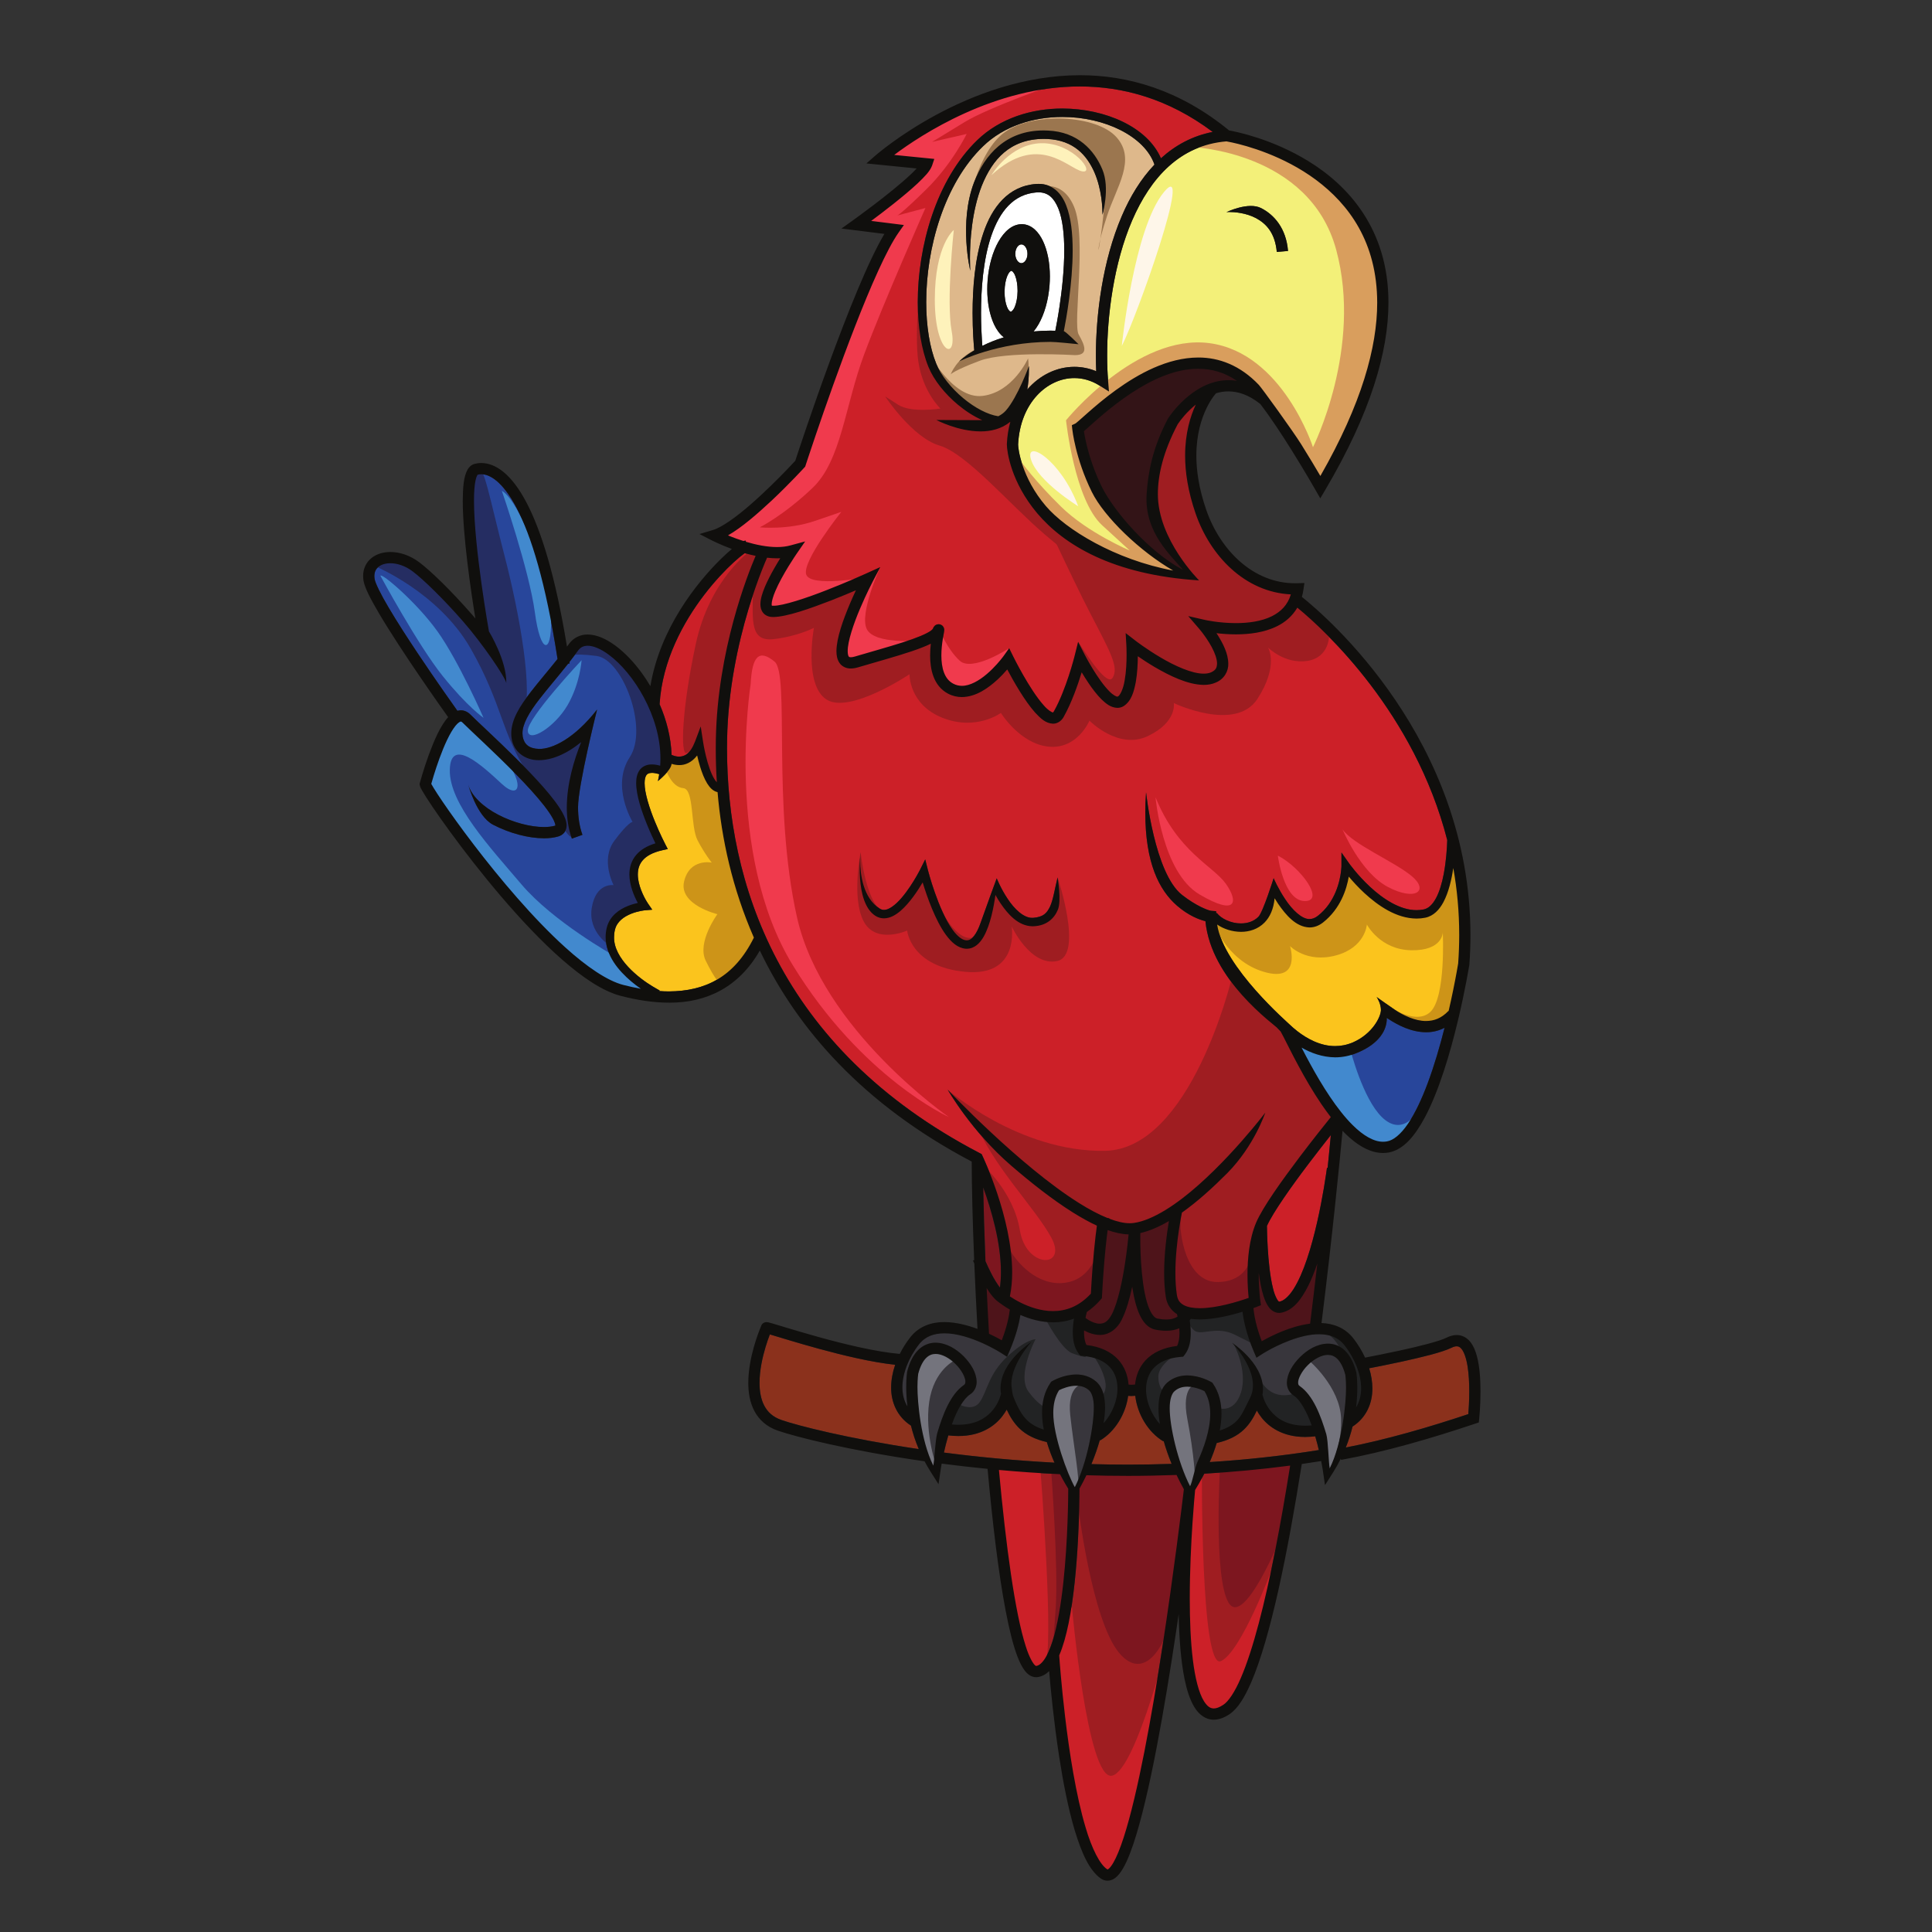 <?xml version="1.0" encoding="UTF-8" standalone="no"?>
<!-- Created with Inkscape (http://www.inkscape.org/) -->

<svg
   version="1.1"
   id="svg2"
   width="5333.333"
   height="5333.333"
   viewBox="0 0 5333.333 5333.333"
   sodipodi:docname="parrot.eps"
   xmlns:inkscape="http://www.inkscape.org/namespaces/inkscape"
   xmlns:sodipodi="http://sodipodi.sourceforge.net/DTD/sodipodi-0.dtd"
   xmlns="http://www.w3.org/2000/svg"
   xmlns:svg="http://www.w3.org/2000/svg">
  <rect x="0" y="0" width="5333.333" height="5333.333" fill="#333333" stroke="none"/>
  <defs
     id="defs6" />
  <sodipodi:namedview
     id="namedview4"
     pagecolor="#ffffff"
     bordercolor="#000000"
     borderopacity="0.25"
     inkscape:showpageshadow="2"
     inkscape:pageopacity="0.0"
     inkscape:pagecheckerboard="0"
     inkscape:deskcolor="#d1d1d1" />
  <g
     id="g8"
     inkscape:groupmode="layer"
     inkscape:label="ink_ext_XXXXXX"
     transform="matrix(1.333,0,0,-1.333,0,5333.333)">
    <g
       id="g10"
       transform="scale(0.1)">
      <path
         d="M 40000,0 H 0 V 40000 H 40000 V 0"
         style="fill:#ffffff;fill-opacity:0;fill-rule:nonzero;stroke:none"
         id="path12" />
      <path
         d="m 20944.7,34399.9 h -0.9 c -0.2,0 -0.3,0 -0.5,0 l -3.2,0.2 c -14.5,-3 -51,-32.4 -79.7,-104 -32.3,-77.2 -54.8,-190.6 -56.4,-317.2 -0.1,-4.7 -0.2,-10.1 -0.1,-16 -0.2,-122.3 19.8,-232.5 49.8,-307 26.4,-69.1 60.6,-97.3 74.6,-100.3 1.1,0.1 2.1,0.1 2.6,0.1 0.7,0 1.1,0 1.3,0 0.3,0 0.3,0 0.4,0 9.6,-3.8 51.8,23.6 84,103.8 32.2,77.1 54.8,190.6 56.5,316.4 v 16.8 c 0,122.3 -19.7,232.6 -49.8,307 -29.7,77.7 -69.3,103.7 -78.6,100.2"
         style="fill:#ffffff;fill-opacity:1;fill-rule:nonzero;stroke:none"
         id="path14" />
      <path
         d="m 28748.4,18910.7 c -10.1,6.7 -19.8,13.3 -29.5,19.9 0.1,-2.7 0.1,-5.4 0.1,-8.2 4,-240 -154.6,-527.3 -612.3,-714.9 -156.1,-65.7 -310.6,-94 -457.3,-94 -264.5,3 -499.8,89.6 -695,201.4 54.1,-104.9 114.6,-220.5 181.2,-342 237.1,-434 550.4,-940.2 878.6,-1264.4 218.8,-217.7 439.5,-345 628.7,-342.9 26.2,0.1 52,2.2 77.7,6.7 134.2,21.3 289.6,147.9 436.8,365.2 147.5,215.3 285.3,510.4 406.8,835.2 138.5,369.3 256.3,776.5 351.6,1152.6 -124.9,-64 -256,-92.9 -382.9,-92.1 -302.5,1.3 -579.2,142.7 -784.5,277.5"
         style="fill:#28469b;fill-opacity:1;fill-rule:nonzero;stroke:none"
         id="path16" />
      <path
         d="m 25402.5,35618.2 c 0,0 452.2,218.8 716.8,80.6 265.3,-136 516.4,-414.9 554.2,-886.2 l -232.1,-20 c -37.2,398.7 -221.2,586.5 -430.4,700 -209.7,111 -450.3,127.7 -555.3,127.2 -34.6,0 -51.7,-1.4 -53.2,-1.6 -0.1,0 -0.1,0 -0.1,0 0,0 0,0 0.1,0 z m -1956.9,-173.9 c -382.7,-888.9 -518.3,-1978.5 -517.7,-2800.2 -0.2,-185.7 6.9,-357.8 19,-510.4 l 18.7,-231.9 -196.8,124 c -168.6,106 -345.5,154.4 -520.3,154.6 -559.1,0.7 -1120.7,-509.5 -1164.4,-1371.9 l -0.3,-2.3 -0.1,-0.6 h 0.3 c -1.5,-83.7 71.8,-686 573.9,-1274.5 411.6,-484.4 1432.2,-1112.3 2638.4,-1337.2 -681.6,391.9 -1427.7,1105.3 -1686.3,1629.7 -340.3,689 -403.3,1290.1 -404.3,1298.7 l -8.8,82.9 75.3,34.8 -0.2,0.2 c 3.3,2.3 8.8,6.2 15.8,11.7 13.7,10.9 33.1,27.2 56.2,47.3 46.2,40.4 108.1,96.3 182.5,161.8 148.6,131.3 347.3,301.3 580.4,469.9 466.3,336.1 1070.3,673.5 1708.2,675.2 427.7,1.3 867.5,-160.1 1253.9,-566.4 61.3,-64.4 699.5,-946.1 877,-1229.3 164.3,-262.9 307.4,-503.4 397.7,-657.2 857.5,1496.6 1176.9,2672.3 1176.8,3588.7 -1.8,1257.9 -593.3,2040.4 -1268.6,2544.1 -675,501.3 -1435.1,707.8 -1735.1,772.8 -59.5,13 -99.3,20.3 -118.3,23.5 -960.2,-77.8 -1568.7,-750.1 -1952.9,-1638"
         style="fill:#f3f079;fill-opacity:1;fill-rule:nonzero;stroke:none"
         id="path18" />
      <path
         d="m 29514.8,21004.7 c -60.1,-12 -119.8,-17.5 -179.1,-17.5 -419.5,2.1 -798.5,269.3 -1078.3,526 -134.4,124.3 -245.7,247.9 -325.4,343.1 -42.5,-251.4 -166.9,-661.7 -535,-951.4 -87.2,-68.2 -183.2,-101.8 -276.6,-101.5 -282.8,7.3 -491.7,258.7 -650,487.7 -26.6,39.5 -51.4,78.8 -74.4,116.9 -20.8,-223.2 -97.4,-391.3 -211.3,-505.9 -134.4,-135.4 -312.8,-189.8 -484.1,-189.8 h -1.2 c -180.9,1.5 -358,57.5 -493.5,151.6 134.3,-889.2 1490.1,-2053.5 1500.2,-2070.1 45.7,-43.5 98.7,-90.7 159.9,-138.3 203.1,-158.5 481.9,-309.9 783.4,-309 117.2,0.1 239.2,22.1 366.8,75.6 406.3,177.4 577.8,527.2 581.7,668.2 1.5,130.1 -72.3,249 -87.8,269.8 -2,2.9 -2.1,2.9 -2.1,2.9 0,0 276.4,-197 368.9,-258.1 185,-123.3 430.3,-240.1 656,-238.8 161.4,1.4 313.2,51.9 462.5,208 l 3.8,-3.5 c 35.6,155.2 66.9,300.1 93.2,428.3 64.1,312.4 99.7,525.5 104.9,557.8 14.5,200.3 21.7,396.9 21.7,590 0.2,484.5 -44.1,947.1 -122.6,1386.9 -36,-243.3 -97.3,-503.2 -203.3,-704.3 -84,-157.8 -204.7,-289.4 -378.3,-324.6"
         style="fill:#fbc41d;fill-opacity:1;fill-rule:nonzero;stroke:none"
         id="path20" />
      <path
         d="m 24463.2,28161.9 c -676.3,357.9 -1423.3,1188.1 -1696.5,1739.1 -169.3,342.1 -265.6,661.3 -316.5,868.9 -22.9,93.8 -42.1,185.2 -56.5,271.5 -1.9,11.1 -3.5,21.3 -4.9,30.6 l -4.8,32.1 24.7,21 19.6,16.5 31.1,26.5 57.5,51.4 c 404,362.7 1350.5,1211.9 2288.2,1211.9 h 10.3 c 307.8,-1.1 580.6,-86.3 833.8,-260.5 l -42.4,-105.3 c -54.5,8.9 -109.1,13.4 -162.9,13.4 -302.1,-0.8 -596.3,-130.5 -876.6,-385.7 -192.3,-175.6 -308.3,-348.8 -329.6,-381.6 -343.3,-651.5 -411.9,-1190.1 -434.1,-1538.8 -40.9,-647.7 341.6,-1078 594.8,-1362.7 53.6,-60.3 99.9,-112.4 137.9,-161 l -73.1,-87.3 v 0"
         style="fill:#331417;fill-opacity:1;fill-rule:nonzero;stroke:none"
         id="path22" />
      <path
         d="m 22830.9,35562.3 c 0,0 0.3,9.4 0.2,28.8 0.6,105.9 -12.6,490.6 -164.1,843.9 -154.7,354.2 -425.5,669.4 -975.8,696.9 -26.5,1.2 -52.5,1.8 -78.2,1.8 -695.3,-2.5 -1062.3,-427.6 -1278.7,-964.5 -212.3,-535.3 -247.9,-1168.7 -247.5,-1512.8 0,-159 7.2,-254.5 7.2,-254.8 0,0 -242.3,993 77.9,1831.8 218.2,571.5 661.4,1077.3 1441.1,1075 28.4,0.1 57.2,-0.7 86.4,-2.1 624.1,-26 965,-412.3 1128.3,-802.6 166.5,-391.2 3.2,-941.4 3.2,-941.4 z m -1077.6,-2632.7 c -1089.9,0 -1887,-402.8 -1887,-402.8 5,5.2 108.7,107.3 309.9,228.4 -11.3,118.7 -34.6,408 -34.6,771.9 0.2,496.7 42.5,1130.1 223.5,1660.1 177.7,526.9 512.6,970.2 1091,1012.7 17.3,1.2 34.3,1.9 51.3,1.9 285.3,2.4 476.7,-192.3 573.3,-447.2 100.7,-256.6 133.2,-586.9 133.5,-930.7 -0.2,-687 -134.6,-1427.2 -183.1,-1672.7 37.4,-2.8 304.9,-270 304.9,-270 -128.5,12.9 -466.3,48.4 -582.7,48.4 z m 2154.7,3671.1 c -198.2,581 -1027,989.5 -1906.5,987 -598.5,0.2 -1208.8,-185.8 -1642.7,-606.1 -807.3,-777.5 -1179,-2116.9 -1177.8,-3229 -0.3,-495.6 73.5,-945.5 208,-1275.1 98.6,-243.1 311.4,-507.6 558.6,-713.2 238.2,-199.7 509.6,-342.5 726.3,-374.3 56.1,29.3 110.4,65.1 155.2,116 245.4,278.6 478.1,921.2 478.1,921.2 0.4,-21.5 0.6,-42.8 0.6,-63.7 0.1,-156.3 -11.9,-295.9 -34.5,-420.4 258.4,298.4 608.6,469.6 975.2,470.1 151.8,0 305.4,-29.8 453.4,-91.3 -4.5,102.1 -7,209.9 -7,322.2 0.4,846.7 136.1,1958.6 536.7,2892.2 170,398.3 392.9,766.8 676.4,1064.4"
         style="fill:#deb88b;fill-opacity:1;fill-rule:nonzero;stroke:none"
         id="path24" />
      <path
         d="m 21152,34948.2 c -28.4,0 -57.8,-15.4 -83.4,-50 -25.2,-34.2 -42.9,-85.9 -42.8,-144.1 -0.1,-58.2 17.6,-109.7 42.8,-144 25.6,-34.6 55,-50 83.4,-50 28.4,0 57.7,15.4 83.4,50 25.2,34.3 42.8,85.8 42.7,144 0.1,58.2 -17.5,109.9 -42.7,144.1 -25.7,34.6 -55,50 -83.4,50"
         style="fill:#ffffff;fill-opacity:1;fill-rule:nonzero;stroke:none"
         id="path26" />
      <path
         d="m 21918.1,35690.5 c -91.6,221.6 -209.9,334.4 -410.7,336.7 -12.2,0 -25,-0.7 -38.4,-1.5 -482.8,-36.3 -764.7,-394.3 -938.7,-895.1 -170.4,-497.5 -214.4,-1117.4 -214,-1603.5 0,-234.1 9.9,-437.3 19.7,-581.7 2.5,-36.9 5.1,-69.6 7.4,-98.2 124.2,62.2 272.9,124.4 445.4,176.9 -82.5,63.3 -150,156.2 -201.4,265.4 -91.2,193.7 -141.6,447.8 -141.8,729.6 0,59.9 2.3,120.8 7,182.6 24.5,315.4 106.9,597.4 226.7,807.4 119.3,207.4 280.2,356.1 479.7,358.7 8.9,0 18.6,-0.3 28.1,-1.1 185.4,-15.9 323,-160 413.3,-351.3 91,-193.7 141.4,-447.8 141.6,-729.6 -0.1,-59.9 -2.3,-120.7 -7.1,-182.4 l -87.1,6.5 87.1,-6.7 c -24.4,-315.3 -107,-597.4 -226.7,-807.3 -31.6,-54.8 -66.2,-105.4 -103.4,-150.5 110.3,10.9 226.2,17.1 348.5,17.1 33,0 67.5,-1.7 101.3,-2.5 17.4,86.3 51.9,266.2 86.6,498.3 49.3,329 98.3,760.4 98.2,1165.6 0.5,332 -33.8,646.7 -121.3,866.6"
         style="fill:#ffffff;fill-opacity:1;fill-rule:nonzero;stroke:none"
         id="path28" />
      <path
         d="m 26237.2,14621.9 c 0.8,-62.3 3.5,-237.7 16.5,-453.6 15.9,-270.1 48.6,-603.3 109.3,-839.7 36.2,-158.1 102.5,-268.5 123.6,-273.4 2.1,-1.7 2.7,-1.7 2.8,-1.6 0.2,0.1 0.2,0.1 0.3,0 0,0.1 0.1,0 1,0 84.1,11 191.6,95.9 294.5,256.5 102.9,158.7 198.7,380.6 281.3,625.9 166.1,491.1 282.6,1075.3 348.3,1462.2 44,258.1 65.3,427.1 65.5,427.6 l 13.8,-1.8 c 27.6,274.6 49.9,504.3 66.4,679.4 -125.5,-158.3 -287.7,-365.4 -457.1,-589 -355.3,-467.9 -742.4,-1015 -866.2,-1292.5"
         style="fill:#cc2028;fill-opacity:1;fill-rule:nonzero;stroke:none"
         id="path30" />
      <path
         d="m 22287.7,11312.6 c -142.1,0.9 -289.5,-59.6 -349.6,-89.9 -2.3,-1.2 -4.4,-2.2 -6.3,-3.1 -83.8,-133.6 -119.1,-292.6 -119.3,-468 -2.3,-470.2 291.4,-1265.9 445.9,-1539.4 256.9,501 394.8,1288.2 393.5,1651.2 1.2,187 -45.1,311.5 -101.5,357.3 -79.1,68.5 -167.2,91.4 -262.7,91.9"
         style="fill:#38363c;fill-opacity:1;fill-rule:nonzero;stroke:none"
         id="path32" />
      <path
         d="m 26243.2,12031.1 c -69,-39 -106.8,-63.6 -106.9,-63.8 l -116,-74.8 -54.4,126.8 c -164.1,383.1 -217,675.1 -234,825.7 -236.2,-72.9 -577.1,-158.3 -885.3,-159.4 -63.3,0.2 -125.8,4 -186.3,12.5 -6.9,-10.6 -14.5,-21.5 -22.9,-32.6 12.4,-79.8 21.5,-169.4 21.7,-261.1 -0.8,-153.7 -23.5,-318 -124.9,-449.8 l -31.3,-40 -50.7,-4.2 c -277.1,-23.6 -451.3,-113.8 -560.1,-231.3 -108.4,-117.7 -157.7,-271.2 -158,-441.9 -2.2,-251.3 114.6,-529.7 286.3,-719.1 -18.8,115.1 -29.3,224.8 -29.7,325.9 1.1,216.7 42.7,407.9 181,532.5 128.3,112.9 281.5,150.2 416.1,149.7 270,-2 486.9,-133 495.8,-136.6 l 22.5,-13.1 14.9,-21.9 c 127.7,-186.7 174.9,-404.7 174.9,-622.5 -0.7,-115.5 -14,-232 -35.7,-346.9 149.3,46.9 254.2,108.4 337.8,187.2 116.5,110 181.1,274.3 289.2,488 253,500.2 -371.8,1141.3 -371.8,1141.3 4.8,-3.3 157.7,-102.5 314.7,-268.7 155.3,-166.2 323.1,-402.3 325.1,-693 0,-40.4 -3.8,-81.9 -11.3,-123.7 l 4.5,0.8 c 0.1,0 0,-0.1 1,-3.8 0.8,-3.8 2.5,-10 4.8,-18.3 4.5,-16.6 12.1,-41.4 23.9,-71.3 23.5,-59.9 63.1,-140.6 125.5,-220.2 126.6,-158.4 333.4,-316.6 726.3,-318.5 42.6,0 87.2,2 134.2,6.1 -101.2,278.8 -238.1,535.3 -379.3,623.3 -92.5,59.4 -136.8,166.1 -134.6,261.8 3.8,188.3 117.3,372.4 270.2,528.5 155.2,153.1 357,277.4 579,279.6 124.4,0.9 253.9,-45.8 356.2,-146.8 103,-100.5 180.4,-247.6 232.2,-447.8 l 1.5,-6 0.9,-5.4 c 0.6,-4.7 18.3,-121.3 18.4,-312.5 -0.1,-110.7 -6.4,-247.3 -25.2,-401 69.9,112.3 103,244.1 104.3,393 0.9,281.5 -125.8,612.3 -343.4,891.2 -132.5,168.9 -310.8,228.4 -526.4,229.9 -393.6,2.3 -869.3,-230 -1074.7,-347.8"
         style="fill:#38363c;fill-opacity:1;fill-rule:nonzero;stroke:none"
         id="path34" />
      <path
         d="m 23426.1,11274.5 c -23.4,0 -44.9,1.4 -63.3,4.2 l -45.9,6.9 -3.5,46.3 c -14.3,190 -84.2,357.8 -201.6,485 -141,153.2 -354.9,250.5 -619,281.6 l -30.6,3.5 -14.3,27.4 c -37.4,72.3 -57.7,177 -57.1,294.6 0,7.6 0.6,15.6 0.9,23.7 l 0.5,12.1 3.1,95.4 83.4,-46.4 c 98.6,-54.7 198.2,-83.6 296.2,-86 h 8 c 162.3,0 312.2,110.2 400.4,294.7 77.3,156.3 146.9,377.4 207,658 l 114.4,-3.2 2.1,-13.4 4.7,-30.5 c 35.4,-217.4 80.9,-386.2 139.7,-515.8 76,-165.6 166.7,-254.9 285.2,-280.6 74.5,-14.9 146.6,-22.5 213.5,-22.5 0.3,0 0.6,0 1,0 93.6,0 175.6,15.6 248.8,46.1 l 74.5,31 6,-80.4 c 2.6,-34 4.5,-68 4.5,-101.9 0.6,-117.1 -19.6,-221.7 -57.3,-294.2 l -14,-27.6 -30.8,-3.4 c -263.9,-31.3 -477.9,-128.5 -618.9,-281.6 -112.9,-122.2 -181.8,-282.9 -199.3,-464.9 l -4.5,-46.5 -46.5,-5.7 c -32.8,-3.9 -62.1,-5.9 -87.3,-5.9 v 0"
         style="fill:#4e141a;fill-opacity:1;fill-rule:nonzero;stroke:none"
         id="path36" />
      <path
         d="m 22449.2,12423.7 c -0.7,-105.1 16.6,-202.2 50.4,-267.4 290.6,-34 509.6,-141.9 655,-299.9 135.9,-147.2 202.5,-331.6 216.8,-520.2 13.2,-1.8 30.8,-3.5 54.7,-3.5 21.7,0 48.7,1.7 80.3,5.5 17.5,180.9 83.7,357.1 214.5,498.8 145.4,157.9 364.4,265.7 655,299.9 33.8,65.2 51.1,162.4 50.4,267.5 0.1,32.3 -1.8,64.9 -4.2,97.4 -74.8,-31.2 -165.1,-51.4 -272.2,-50.6 -68.2,0 -143.2,7.4 -225.9,23.8 -161.6,35.1 -258.2,166.3 -325.9,313.6 -68.2,150.7 -112.3,335.2 -144,530.3 -2.5,14.8 -4.7,29.6 -6.9,44.4 -53.3,-249.3 -121.6,-489.9 -211.3,-670.9 -107.6,-224.5 -287.9,-327.8 -453,-327.7 -3.1,0 -6.4,0 -9.4,0 -127,2.9 -238.1,46.1 -323.1,93.2 -0.4,-11.3 -1.2,-22.8 -1.2,-34.2"
         style="fill:#4e141a;fill-opacity:1;fill-rule:nonzero;stroke:none"
         id="path38" />
      <path
         d="m 22774.8,12539.3 h -3.6 c -107.3,0 -216.5,59.3 -258.6,84.9 -25.8,15.4 -48.5,31.2 -67.1,44.8 l -29.8,22 7.1,36.1 2.7,14 c 1.5,8.3 3,16.7 4.8,24.3 7,34.5 14.3,64.7 20.5,89.1 l 5.4,21.4 18.4,12.4 c 98.1,66.3 190.2,148.6 273.9,244.8 l 13.3,15.2 1,20.3 c 23.8,454.1 57.3,866.8 99.1,1226.2 6.7,56 12.8,104.7 18.5,148.8 l 9.4,71.3 67.9,-24.1 c 151.3,-53.4 291.7,-82.6 416.6,-86.3 l 62.3,-2 -6.1,-61.8 c -12.7,-132.4 -35.2,-338.9 -70.2,-571.6 -42.3,-286.6 -135.2,-810.7 -280.7,-1098.8 -98,-184.6 -192.1,-225.7 -303.4,-230.9 l -1.4,-0.1 v 0"
         style="fill:#4e141a;fill-opacity:1;fill-rule:nonzero;stroke:none"
         id="path40" />
      <path
         d="m 23027.7,12796.6 c 124.1,245.9 218.5,698.8 275,1081.3 35.1,233.2 57.6,440.8 70,568.4 -137.4,4 -282.6,36 -434.5,89.6 -5.8,-43.7 -11.9,-92 -18.5,-147.8 -31.1,-266.8 -69.8,-671.8 -98.7,-1222.5 l -2.1,-40.3 -26.4,-30.3 c -90.9,-104.6 -186.9,-188.5 -285.3,-255 -6.1,-23.6 -13.1,-53.1 -20,-86.5 -2.4,-11.7 -4.8,-25 -7.2,-37.6 17.3,-12.8 38.7,-27.4 63,-41.9 67.1,-41 155.7,-77.2 230.5,-76.4 85,4 163.2,27.6 254.2,199"
         style="fill:#4e141a;fill-opacity:1;fill-rule:nonzero;stroke:none"
         id="path42" />
      <path
         d="m 26100,12150.2 -24.4,63.1 c -68.3,177.1 -118.5,349.8 -149.2,512.8 -14.7,78.5 -21.6,137.9 -24.7,174.1 l -1.1,12.8 -2.9,43.6 40.8,19.1 c 26.3,9.6 45.9,16.9 57.3,21.3 5.3,2.1 9.6,3.5 13.1,4.6 l -2.7,-0.7 42.8,17 -6.4,45.4 c -2.3,15.1 -9.5,69.2 -16.8,155.3 -11.2,132.1 -16.7,263.9 -16.7,392.2 l 0.3,23.5 0.2,16.3 116,7 c 25.6,-195.1 57.1,-349.3 96.5,-471.2 30.8,-94.2 61.7,-159.3 100.1,-211.1 26.5,-36.1 83.3,-96.4 167.4,-96.3 10.1,0 19,0.9 26.8,2 248.7,45.6 405.5,293.6 525.8,530.2 62.4,126.5 124.1,278.4 183.1,450.6 l 113,-25.6 c -48.4,-420.7 -98.6,-839.6 -149.6,-1244.9 l -5.6,-44.8 -44.6,-5.7 c -395.9,-51 -783.8,-245.7 -979.9,-357.3 l -58.6,-33.3 v 0"
         style="fill:#4e141a;fill-opacity:1;fill-rule:nonzero;stroke:none"
         id="path44" />
      <path
         d="m 25958.4,12921 c 0.5,-5.1 0.8,-9.8 1.3,-15.8 3.2,-37.7 10.1,-94.6 23.9,-168.4 23.3,-123.7 66.4,-295.1 146.2,-502.5 192.2,109.2 589.2,311 1001.2,364.1 54.1,431.6 103.9,849.5 149.4,1244.4 -56.2,-164.2 -118.2,-320 -186.3,-458 -144.1,-283.4 -310.4,-513.9 -569.4,-561.6 -10.1,-1.3 -21.9,-2.5 -35,-2.5 -94.9,-0.1 -168.8,57.8 -214.2,119.9 -47.4,63.8 -80.4,140.6 -108.9,228 -44.8,139.5 -75.9,307.8 -98.8,481.3 -0.2,-12.9 -0.6,-26.4 -0.6,-39 -0.1,-154.9 8.3,-290.6 16.7,-387.3 8.2,-96.4 16.2,-151.9 16.2,-152 l 13.1,-90.8 -85.4,-33.9 c -1.2,-0.3 -26.3,-10.2 -69.4,-25.9"
         style="fill:#4e141a;fill-opacity:1;fill-rule:nonzero;stroke:none"
         id="path46" />
      <path
         d="m 24150.2,12625.9 h -1.8 c -58.4,0 -122.3,6.9 -190,20.5 -69.5,9.6 -144.3,88 -201.2,214.7 -201.6,432.5 -201.6,1411.3 -201,1521.4 0,35.4 0.3,66 0.6,92.2 l 0.6,45.4 44.5,10.4 c 177.6,41.3 371.5,123.1 576.2,243.2 l 107.5,63.2 -20.7,-123.1 c -44.8,-265.4 -98.1,-665.5 -98.5,-1063.8 0,-179.2 11.2,-343.1 33.4,-487.3 19.2,-136 92,-248.6 205.2,-317.9 l 20.4,-12.4 5.7,-23.4 c 3.8,-15.8 7.8,-33.4 11.7,-52.5 l 8.3,-38.3 -32.5,-22 c -68.7,-46.4 -156.4,-69.5 -268.4,-70.3 v 0"
         style="fill:#4e141a;fill-opacity:1;fill-rule:nonzero;stroke:none"
         id="path48" />
      <path
         d="m 23615,14473.7 c -0.2,-25.8 -0.5,-56.2 -0.5,-91.4 -2.1,-350.4 27.6,-1136.2 195.7,-1497.2 54.9,-121.9 116.8,-175.6 159.5,-181.7 69.3,-13.8 128.9,-19.4 180.2,-19.3 116.8,0.9 187.8,27.9 236.1,60.4 -3.9,18.3 -7.7,35.4 -11.5,50.7 -118.8,72.8 -209.5,197.6 -232.2,358.6 -24.4,159.2 -34,327.9 -34,496.2 0.2,406.7 55.4,814.1 99.2,1073.6 -198.4,-116.4 -397.5,-204.5 -592.5,-249.9"
         style="fill:#4e141a;fill-opacity:1;fill-rule:nonzero;stroke:none"
         id="path50" />
      <path
         d="m 24802.3,9743.5 c 132.4,287.1 261.4,661.1 260.6,988.6 -0.2,175.4 -35.4,334.5 -119.1,468 -1.9,1 -4,2.1 -6.3,3.1 -20.1,10 -49.7,23.5 -85.7,37 -71.7,27.1 -168.4,53 -262.6,53 h -1.4 c -95.6,-0.7 -183.9,-23.4 -262.6,-92 -56.6,-45.7 -102.9,-170.3 -101.5,-357.2 -1.5,-363.1 165,-1111.4 421.9,-1612.5 46.5,82.9 99.6,387.6 156.7,512"
         style="fill:#38363c;fill-opacity:1;fill-rule:nonzero;stroke:none"
         id="path52" />
      <path
         d="m 24750.1,9154.8 c -7.5,-78.4 -30.9,-330.2 -54.2,-681 -28.5,-425.7 -56.9,-995.1 -56.9,-1567.1 0,-442.3 17.1,-886.4 63.5,-1265 45.3,-378 124.8,-692.5 229.5,-860.5 72.1,-114 133.7,-150.8 204.4,-151.6 47,-0.1 112.3,18.7 196.8,75.1 102.3,65.1 237.5,260.8 363.1,555.1 127.4,294.1 253.1,684.4 373.7,1141.6 236.8,895.3 455.1,2047.6 647.8,3257.6 -601,-79 -1195.7,-133.8 -1778.5,-167.8 -84.1,-165.4 -157.9,-286.2 -189.2,-336.4"
         style="fill:#9f1d21;fill-opacity:1;fill-rule:nonzero;stroke:none"
         id="path54" />
      <path
         d="m 23361.7,9445.7 c -292.7,0 -580.6,4.8 -863.2,13.4 -44.7,-93.5 -92.5,-186 -143.2,-276.8 -0.6,-229.4 -10.2,-1731.6 -226.5,-2794.2 -51.7,-250.6 -113.4,-475.5 -193.7,-659.8 7.6,-109.6 44.9,-622.6 122.1,-1270.1 86.8,-730.3 225.2,-1629.6 424.2,-2292.4 128.8,-441.6 301.1,-776.1 448.1,-867.1 5.1,-4 6.1,-3.8 6.5,-3.6 0,0 0,0.1 0.2,0 0,0.3 0.1,-0.4 5,1.9 5.1,2.3 14.3,8.1 26.1,18.8 23.6,21.2 55.6,62 88.8,119.5 67.2,115 140.5,294.5 213.2,518.8 146.1,449.6 292.7,1080.8 430.3,1782.5 275.5,1404.4 516.2,3093.5 664.6,4219.2 83.8,634.2 137.7,1087.1 152.6,1213.4 -54.1,96.9 -104.6,195.6 -151.7,295.5 -339.4,-12.3 -674.6,-19 -1003.4,-19"
         style="fill:#9f1d21;fill-opacity:1;fill-rule:nonzero;stroke:none"
         id="path56" />
      <path
         d="m 22122.4,9179.2 c -30.6,49.4 -95.5,156.3 -170.5,301.4 -437.6,21.3 -860.3,51.3 -1264.6,88 143.3,-1566.2 333.6,-2969.1 556.5,-3654.8 72.3,-235.1 164.7,-382.3 203.2,-399.8 6,-4.1 7.6,-4.4 8.1,-4.5 0.1,0.1 0.2,0.1 0.2,0.1 0,0.1 0.1,0.1 0.1,0 48.1,5 104.6,39.5 167.7,128.6 62.2,87.4 122.1,221.3 173.6,384.8 103.7,327.3 176.4,771.2 224.8,1221.1 93.6,866.4 100.5,1757.1 100.9,1935.1"
         style="fill:#9f1d21;fill-opacity:1;fill-rule:nonzero;stroke:none"
         id="path58" />
      <path
         d="m 19961.5,11327.6 c 22.5,17.1 28.5,26.9 30.8,68 3.7,79.6 -75.3,241.1 -201.8,363.6 -124.5,126.2 -289,213.8 -414.6,211.6 -71.1,-0.8 -131.4,-21.3 -193.7,-80.7 -61.1,-59.1 -122.9,-163.6 -167.2,-332.5 -1.1,-8.8 -4.1,-30.5 -6.9,-65.8 -4,-47.7 -8.3,-118.2 -8.3,-206.6 0,-303.4 65.5,-1093.2 327.8,-1626.7 24.8,114.9 40.8,529.8 82.2,673 113.2,377.5 268.1,799 551.7,996.1"
         style="fill:#38363c;fill-opacity:1;fill-rule:nonzero;stroke:none"
         id="path60" />
      <path
         d="m 27867.5,11472.5 c -3,35 -5.7,56.5 -6.9,65.5 -44.3,168.8 -106.3,273.4 -167.3,332.6 -62.5,59.5 -122.6,79.8 -193.9,80.7 h -4.8 c -124.9,0 -286.8,-87 -409.7,-211.4 -126.4,-122.6 -205.5,-284.3 -201.8,-363.7 2.3,-40.9 8.3,-50.8 30.9,-68 283.6,-197 438.6,-618.9 551.8,-996.1 41.4,-143.1 47,-596.9 71.8,-711.8 262.3,533.4 338.2,1362.2 338.1,1665.5 0.1,88.3 -4.2,158.8 -8.2,206.7"
         style="fill:#38363c;fill-opacity:1;fill-rule:nonzero;stroke:none"
         id="path62" />
      <path
         d="m 24263.6,9694.6 c -65.8,160.2 -121.8,320.5 -165.3,475.5 l -5.9,-9.9 c -317.2,190.6 -537.7,563.1 -582.4,944 -30.7,-3 -58.7,-4.3 -83.9,-4.3 h -1.7 c -22.8,0 -42.9,1.2 -61.3,3 -50.2,-373.8 -268.8,-735.9 -580,-923.2 l -6,10.2 c -45.7,-163.2 -105,-331.7 -175.2,-500.3 249.6,-6.7 502.4,-10.9 759.8,-10.9 295.8,-0.1 597.4,6 901.9,15.9"
         style="fill:#8b311c;fill-opacity:1;fill-rule:nonzero;stroke:none"
         id="path64" />
      <path
         d="m 18454.8,11277.3 c 0.4,154.5 29.7,313.3 83.2,469.6 -480.4,50.5 -1067.7,191.5 -1574.5,329.9 -454.3,124.1 -848.1,247.7 -1020.4,298.5 -0.7,-1.9 -1.4,-3.9 -2.2,-5.9 -23.5,-61.4 -55,-149.7 -86.6,-254.3 -63.2,-209.3 -125.2,-485.6 -125,-743 -0.2,-176.4 29.2,-342.1 98.7,-473.3 70.3,-131.3 175.6,-232.5 354.6,-295.5 331.9,-115.2 1373.3,-385.2 2844,-602.6 -70.6,167.6 -123.2,331.3 -161.3,486 -283.9,182.5 -412.9,481.5 -410.5,790.6"
         style="fill:#8b311c;fill-opacity:1;fill-rule:nonzero;stroke:none"
         id="path66" />
      <path
         d="m 21678.8,10145.9 c -241.5,56.1 -422.4,144.9 -561.4,276.9 -114.7,109.1 -197.1,241 -269.7,395.5 -25.1,-44.4 -55.3,-91.5 -92.4,-139 -157,-203.8 -446.2,-407.8 -903.3,-407.8 h -6.5 c -65.4,0 -134.5,4.4 -206.6,12.7 -37.1,-126.3 -67.3,-248.9 -91.2,-355.5 692.1,-89.9 1462.9,-165.2 2289.6,-209 -57.5,129.8 -113.5,274.1 -158.5,426.2"
         style="fill:#8b311c;fill-opacity:1;fill-rule:nonzero;stroke:none"
         id="path68" />
      <path
         d="m 30267.6,12074.2 c -36.4,42.3 -60,53.9 -100.6,55.3 -26.1,0 -63,-7.5 -112.5,-32.5 -193.6,-94.8 -623.6,-196.5 -1024.3,-284.9 -286.4,-62.4 -550.1,-113.9 -675.7,-137.8 42.5,-139 65.9,-279.4 66.3,-416.5 2.1,-309.1 -126.9,-608.2 -410.6,-790.8 -34.2,-138.4 -80,-284.3 -139.8,-433.5 834.9,161.5 1705,414.4 2537.1,691.6 7.7,94.7 19.5,270.7 19.5,469.9 0.1,170.1 -8.8,356.6 -34.9,518.1 -24.8,161.7 -71.8,297.9 -124.5,361.1"
         style="fill:#8b311c;fill-opacity:1;fill-rule:nonzero;stroke:none"
         id="path70" />
      <path
         d="m 27237,10264.8 c -72.4,-8.4 -141.6,-12.7 -207.1,-12.7 h -6.5 c -457,0 -746.2,204.1 -903.1,407.8 -37.2,47.5 -67.4,94.4 -92.4,138.9 -72.7,-154.4 -155,-286.5 -269.7,-395.4 -139,-131.9 -319.8,-220.8 -561.3,-276.9 -41.4,-139.9 -92.2,-273.2 -144.7,-394.8 739.1,46.7 1496,127 2259.4,249.2 -19.5,83.3 -42.6,173.7 -69.5,266.4 -1.6,5.8 -3.5,11.6 -5.1,17.5"
         style="fill:#8b311c;fill-opacity:1;fill-rule:nonzero;stroke:none"
         id="path72" />
      <path
         d="m 14644,23787.4 c -60.6,98.5 -106.8,220.7 -144.1,341.8 -25.3,82 -46,163.5 -62.6,235.6 -110.3,-144.5 -248.7,-201.9 -372.7,-199.1 -58.4,0.7 -110.9,11.4 -157.3,25.9 -6.1,-137.2 -282.7,-357.1 -282.7,-357.1 11.3,47.3 19.9,94.9 27.5,142.7 -62.5,19.2 -113.3,27.5 -151.3,27.3 -68.5,-1.7 -92.4,-18.4 -114.4,-46.7 -21.7,-29.3 -37.7,-86.4 -37.3,-165.1 -1.3,-206.5 104,-530.5 212.1,-793.5 107.9,-264.2 215,-470.7 215.3,-471.2 l 52.6,-100.8 -111.1,-24.6 c -212.3,-47.4 -337,-125.1 -409.6,-210.5 -72.5,-85.5 -99.2,-183.5 -99.5,-290.9 -1.4,-214.5 119.1,-453.3 180.2,-554.4 20.2,-33.9 32.4,-51.4 32.4,-51.4 l 86,-124.3 -150.5,-12.5 c -0.1,-0.2 -31.7,-2.6 -85.2,-13 -53.3,-10.4 -126.1,-28.6 -200.2,-58.1 -150.3,-60.1 -294.9,-161.5 -335.9,-329 -13.2,-52.5 -19.2,-103.9 -19.2,-154.2 -8.8,-448.4 520.5,-855.8 795.7,-1020.4 90.2,-55.6 148.2,-84.5 148.2,-84.6 v -0.1 l -6.6,-13.2 c 67.5,-4.7 134.1,-7.5 199.7,-7.5 743.8,5.4 1349.6,289 1758.7,1114.4 -446.3,1018.2 -670.5,2049 -752.1,3012.5 -98,21.3 -164.4,99.1 -216.1,182"
         style="fill:#fbc41d;fill-opacity:1;fill-rule:nonzero;stroke:none"
         id="path74" />
      <path
         d="m 19303.4,21184.8 c -85.4,204.8 -152.2,407.3 -195.9,551.2 -100.7,-171 -265.1,-420.6 -452.4,-584.4 -103.5,-89.1 -218,-158.4 -348.8,-159.7 -61.5,-0.3 -124.6,17.6 -180.8,54.1 -434.8,285.3 -302.8,1314.6 -302.8,1314.6 0.3,-0.3 -8.4,-68.7 -8.4,-178.9 -2,-275.3 60.9,-772.8 405.8,-988.7 30,-19.1 56.4,-25.9 86.2,-26.3 92.4,-4.6 237.8,98.7 364.8,249.5 128,148.3 241.9,331.2 311.6,452.8 46.3,81 72.7,133.6 72.7,133.8 l 105,209.9 57.7,-227.5 c 0.3,-0.4 52,-204.8 143.3,-463.4 90.5,-258.1 221.8,-569.4 370,-770.7 98.4,-136.1 202,-211.7 280.7,-214.1 3.2,-0.1 6.3,-0.2 9.4,-0.2 50.2,0.2 97.1,25.8 149.6,90.7 51.2,63.8 98.7,162.2 137.4,274.3 77.8,224.8 332.8,919.4 332.8,919.4 0.3,0 20.2,-51.2 58.6,-130.5 38.6,-79.4 95.1,-185.6 164.9,-290.2 139.2,-213.1 335.8,-403.6 515.4,-398.3 6,0 12.5,0.2 18.6,0.6 206.3,17.6 278.6,91.8 347.9,235.9 65.6,145.4 96.1,362.2 155.2,600.7 0,0 84.3,-489.5 4.5,-671.7 -76.4,-183.6 -237,-327.6 -497.2,-339.3 -9.4,-0.4 -19.2,-0.8 -29,-0.8 -295.1,5.4 -508.6,251.9 -660.7,476 -39.4,59.3 -74.6,118.1 -105,173 -35.1,-256.6 -105.5,-618.3 -241.9,-861.3 -76.9,-135.5 -189.4,-251.8 -351.1,-253.2 -6.6,0 -13.2,0.1 -20,0.6 -169.4,13.1 -299.2,134.5 -410.9,285 -111.9,152.9 -207.3,346 -287.2,537.1 z m 1024.6,-5074.7 16.9,-35.3 c 2,-7.7 614.1,-1276.7 616.3,-2411.8 0,-170.6 -14,-338.9 -47.3,-500.1 4.9,-3.4 10.1,-6.8 15.6,-10.3 49.4,-32.8 121.7,-76.8 210.1,-120.7 176.6,-88 417.3,-173.8 667.6,-173.5 258.7,1.5 527.2,84.6 783.4,360.6 38.2,703.9 91.7,1168 124.9,1408.3 -160.5,74.2 -326.7,167.4 -496.9,273.6 -426.7,267.7 -874,621 -1282.6,973.7 -816.8,705.2 -1310,1569.1 -1310,1569.1 0.1,-0.2 91.3,-97.2 249.2,-256.4 157.7,-159.3 381.6,-379.9 644.1,-625 524.8,-489.9 1206.7,-1077.6 1823,-1464.1 205.2,-129.8 404.2,-235.7 584.5,-308.7 l 47.6,-8.8 c 0.1,0 -0.6,-3.6 -1.5,-9.1 160.6,-61 305.2,-94.6 423.9,-93.5 30.5,0 59.3,2 86.4,6.1 391.8,56 887.6,386.6 1336.2,785.7 450.1,398 859.5,859.2 1113.8,1163.5 169.3,202.8 269.1,334.7 269.4,334.9 0,0 -226,-684.6 -785.1,-1251.1 -287,-288.5 -609.3,-584.7 -941.1,-819.5 -13.6,-67 -37.6,-193 -61.8,-355.6 -36.9,-246 -73.4,-572.9 -73.4,-892.1 0,-159.6 9.2,-317.2 31.3,-460.8 18.9,-108.4 62.7,-160.8 140.2,-205.7 78,-43.3 196.9,-65.5 333.9,-65.1 348.5,-0.9 796,137.3 992.4,206.9 6.7,2.4 13.3,4.8 19.5,6.9 -10.3,100.2 -24.1,272.9 -24.1,478.7 0.4,326.2 33.2,735.5 179.2,1081.1 138,321.8 535.4,874.5 904.1,1363.1 273.2,360.5 528.3,679.4 641.9,820.3 -67,86.5 -132.3,176.7 -195.1,269 -357,525.1 -642.7,1116.5 -786.9,1397.6 -22,43.4 -42,80.5 -56.4,106.2 -32.3,31.9 -60.5,61.4 -83.6,86.8 -6.6,5.4 -13.4,10.8 -20.8,16.9 -48,39.1 -111,90.6 -183.7,153.1 -145.5,125 -329.3,294.1 -512.5,499.4 -347.4,391 -697,915.5 -757.4,1529.2 -127.1,30.4 -352.6,115.9 -588.1,320.6 -369.9,321.3 -658.1,884.4 -656.8,1932.1 0,131 4.8,269.6 15.5,416.2 0,0 174.3,-1677.6 745,-2125.1 298,-233.5 543.7,-321 595.9,-328.2 6.7,-1.1 7.6,-1.1 7.6,-1.1 l 101.7,-8.4 2.2,-47.3 14.9,10.9 c 82.4,-115.9 294.9,-218.2 498.3,-216.3 137,0.2 265.6,41.8 361.2,138 95.4,96.5 315,798.5 315,798.5 0.2,-0.1 22.8,-53.2 64.6,-135.1 41.8,-81.8 102.1,-191.5 175,-299.7 144.2,-220.3 347.9,-418 505.2,-410.7 53,0.5 106.7,16.7 169.4,64.8 363.7,281.1 459.8,726.5 482.6,931.6 7.8,68.1 7.8,105.7 7.8,105.8 v 275.4 l 158.6,-225.1 c 0.3,0 42,-59.7 118.5,-151.6 76.4,-92.1 186.4,-215.2 318.7,-337.3 264.6,-246.2 619.8,-482 959.7,-479.7 48.3,0 96.6,4.5 145,14.1 99.5,19.3 185.6,100.2 258.4,235.7 71.8,133.9 124,314 159,497.8 51.4,267.1 67.8,541 72.9,703 -675.7,2637.3 -2535.8,4342.1 -3075,4789 -10.5,8.8 -20.4,16.8 -29.7,24.7 -102.7,-176.1 -252.9,-303 -420.6,-384.8 -268.4,-133.1 -579.2,-168 -851.2,-168.3 -150.3,0 -289.2,11.1 -402.6,24.5 9.9,-15.1 20.2,-30.7 30.4,-46.9 102.1,-165.1 212,-371 214.5,-582.8 5.5,-152.5 -81.2,-319.4 -258.8,-392.9 -78.4,-34.8 -163,-48.4 -249.1,-48.4 -332.4,2.9 -708.6,190.1 -1017.5,370 -135,79.8 -255.4,159.1 -348.1,223.2 -1.1,-150.6 -9.4,-350.2 -42.5,-536.9 -39.1,-197.9 -88.7,-389.9 -252.2,-496.7 -39.1,-23.5 -85,-35.7 -128.8,-35.3 -136.4,4.5 -233.9,85.1 -330.5,177.9 -95.5,95.3 -185.8,215.2 -266.3,334 -52.8,77.9 -101.1,155.5 -142.3,224.5 -76,-249.8 -205,-624 -370.9,-920 -41.7,-80.7 -127.2,-144.3 -218.6,-144.3 -1.7,0 -3.5,0 -5.4,0 -154.8,7.8 -256.9,110.1 -369.1,229.6 -109.6,123 -217.5,279.5 -314.9,435.4 -106.5,170.5 -199.9,339.9 -262.8,458.6 -51.7,-60.4 -118.7,-133 -197.3,-206.6 -189.5,-174 -443.9,-362.4 -741.5,-365.8 -95.5,-0.2 -194.2,21.7 -287.7,71.2 -153,80 -249,213.6 -301.5,355 -53.3,142 -68.9,294.1 -69.1,436 0.1,86.4 6.1,169 14.5,243 -108.2,-53.6 -242.9,-105 -396.9,-157 -317.9,-107.3 -718.9,-216.5 -1110.5,-332.5 -52.3,-15.4 -101.4,-24 -149.3,-24 -93,-2.7 -187.6,42.3 -236.2,117.2 -49,73.5 -61.2,156.3 -61.7,242.4 2.4,277.7 140.5,650.5 274.6,971.5 44.6,105.4 89,203.9 128.6,288.6 -140.8,-60.2 -321,-135 -512.8,-210.1 -436.6,-168.3 -915.4,-339.6 -1194.9,-343.2 -12,0 -23.9,0.4 -35.8,1.1 -66.9,3.4 -137.5,32.8 -180.1,88.5 -42.7,54.8 -53.8,117.9 -54,176 1.1,113.1 40.2,231 92.3,357.5 52.8,125.6 121.3,256.4 189.3,376.3 45,79.1 90,153.5 129.9,217.5 -22.4,-0.9 -45,-1.3 -67.6,-1.3 -68.2,0.1 -137.2,4.8 -205.8,12.4 -19.8,-44.8 -58.5,-134.1 -109.8,-265.3 -76.2,-193.7 -178.1,-474.7 -281.3,-820.4 -206.7,-691.4 -417.8,-1642.9 -436.8,-2676.5 -1.3,-64.8 -1.9,-130.3 -1.9,-196.4 3.6,-2694.7 1018.1,-6176.6 5237.8,-8373.7 l 34.5,-17.9"
         style="fill:#cc2028;fill-opacity:1;fill-rule:nonzero;stroke:none"
         id="path76" />
      <path
         d="m 20775.5,12169.5 -58.6,33.5 c -57.3,32.7 -149.1,82.5 -259.8,134 l -31.5,14.7 -2.2,34.8 c -17.5,311 -34.2,629.3 -49,946.5 l 107.9,33.2 c 87.7,-143.2 169.3,-236.1 256.7,-292.5 1.2,-1.3 6,-4.3 13.9,-10 21.7,-16.3 87.7,-65.1 188.6,-123.6 l 33,-19.1 -4.4,-37.9 c -12.4,-110.6 -51.3,-342.2 -170.2,-650.4 l -24.4,-63.2 v 0"
         style="fill:#4e141a;fill-opacity:1;fill-rule:nonzero;stroke:none"
         id="path78" />
      <path
         d="m 20745.7,12253.7 c 115,298.4 153.5,520.9 166.6,636 -123.5,71.5 -197.4,130.3 -201.2,132.3 l -3.5,2.9 c -109.7,70.5 -198.2,185.3 -275,310.7 14.3,-306.5 30.7,-623.2 49.1,-945.9 107,-49.7 197.7,-98.5 264,-136"
         style="fill:#4e141a;fill-opacity:1;fill-rule:nonzero;stroke:none"
         id="path80" />
      <path
         d="m 18767,11285.2 c 0,191.4 17.8,307.8 18.4,312.8 l 1.1,6.2 1.2,5 c 51.8,200.1 129.1,347.2 232,447.8 102.5,100.8 231.9,147.6 356.2,146.9 222.1,-2.4 423.9,-126.6 579.1,-279.6 153.1,-156.1 266.4,-340.5 270.3,-528.7 2.2,-95.6 -42,-202.3 -134.4,-261.8 -134.4,-85.5 -272.2,-327.1 -368.9,-595.8 -3.4,-9 -6.4,-18.3 -9.6,-27.6 46.5,-4.1 90.9,-6 133.1,-6 344.3,1.3 544.4,123.5 675.2,259.2 130,136.1 184.7,292.6 200.8,350.8 4.5,16.6 5.7,22.3 5.7,22.3 l 4.3,-1 c -7.5,41.8 -11.4,83.2 -11.4,124 2.1,290.5 170,526.5 325.4,692.8 157,166.1 310,265.4 314.7,268.7 0,0 -479.9,-524.8 -407.1,-961.5 9.5,-57.4 10.4,-117.5 35.3,-179.9 88.7,-222.2 172.6,-377.9 289.2,-487.8 83.6,-78.9 188.4,-140.4 337.8,-187.4 -21.7,115 -35,231.6 -35.8,347 -0.1,217.7 47.1,435.8 175.1,622.6 l 14.7,21.6 22.6,13.1 c 8.9,3.7 225.7,134.8 495.7,136.6 134.5,0.7 287.6,-36.8 416,-149.6 138.4,-124.7 179.8,-315.9 181.1,-532.5 -0.4,-101.2 -11,-210.9 -29.7,-325.9 171.6,189.4 288.5,467.8 286.3,719.1 -0.4,170.7 -49.6,324.1 -158,441.8 -108.8,117.5 -282.9,207.8 -560.1,231.6 l -50.5,4 -31.3,39.9 c -101.7,132 -124.2,296.2 -125.2,449.8 0.2,98.3 10.8,194.4 24.5,278.4 -144.2,-53.8 -289.2,-76.7 -427.5,-76.7 -2,0 -4,0 -6.1,0.1 -256.3,1.4 -489.8,71.9 -675.1,152.9 -25.8,-163.5 -85.2,-419.7 -222.3,-739.6 l -54.6,-126.9 -115.8,75 c -0.3,0 -38.1,24.6 -107,63.6 -68.9,38.9 -167,91.1 -282.5,143 -230.4,104.4 -530.6,205.7 -792.1,204.7 -215.9,-1.4 -394,-60.9 -526.5,-229.8 -217.7,-278.9 -344.3,-609.6 -343.6,-891.1 1.3,-149 34.5,-280.9 104.5,-393.2 -18.8,153.8 -25.2,290.3 -25.2,401.1"
         style="fill:#38363c;fill-opacity:1;fill-rule:nonzero;stroke:none"
         id="path82" />
      <path
         d="m 12541.8,20604.3 c 0,64.2 7.8,130.2 24.5,196.6 62.9,248.5 267.7,380.2 440.7,448.9 74,29.4 144.5,48.7 201.6,61 -71.3,129.6 -172.4,353.2 -174.5,590.4 -0.4,136.8 37.3,282.3 141.2,404.2 87.3,102.6 217.4,184.8 397.6,239.6 -42.6,87.9 -107.9,227.6 -173.4,388.3 -110.5,273.4 -223.9,602 -225.2,859.4 0.5,98.5 16.5,190.9 70.1,267 53.6,77 149.2,121.2 256.4,119.5 52.1,-0.1 109,-9.4 171.1,-26.2 3.1,46.9 5.2,93.9 5.2,141.1 3.9,882.6 -559.2,1782.7 -1068.8,2156 -168,125.6 -327.5,188.2 -438.2,186.9 -87.6,-2.1 -144.7,-27.9 -201.1,-102.7 -58.8,-81.4 -118.2,-159.6 -177.6,-235.8 1.4,-9.5 2.9,-18.8 4.2,-28.4 l -29.4,-4.3 c -213.1,-271.4 -423.1,-511.8 -590.2,-728.1 -222.1,-284.5 -358.8,-527 -355.8,-716.3 0.1,-22 1.7,-43.1 4.9,-64.5 29.8,-161 130.8,-250.5 340,-256.7 275.4,-2.8 728,212.5 1200.1,815.5 0,0 -394.8,-1570.4 -394.4,-2025 0,-197.7 27.1,-390.7 91.1,-569.7 l -219.3,-78.4 c -74.8,209.4 -104.5,429.3 -104.5,648.1 1.4,489.2 147.6,977.4 297.6,1350.5 -316.9,-257.1 -616.5,-372.2 -870.6,-374 -293.5,-6.1 -532.9,180.5 -570,453.8 -5.3,33.7 -7.7,67.2 -7.7,100.4 3,294 178.1,563.1 404.4,858.8 163.2,211 358.2,436 554.3,682.9 -245.3,1593.8 -551.4,2560.6 -843.6,3120.1 -301.9,577.9 -575.5,707.2 -735.24,705.3 -27.03,0 -52.06,-3.4 -75.31,-9.5 -1.89,-1.9 -4.71,-5.8 -8.27,-11.6 -10.74,-17.8 -24.48,-54.1 -35.03,-103.3 -21.83,-98.7 -32.84,-247.7 -32.55,-422.9 -0.29,-479.9 77.08,-1160 154.73,-1716.5 77.57,-556.9 154.97,-990.2 155.17,-991.1 0,0 370.6,-602.8 359.1,-1072.1 -11.4,113.1 -497.61,825.8 -896.24,1280.4 -397.78,456 -825.39,872.6 -1044.79,1036.6 -154.85,116.3 -321.74,167.3 -459.52,167 -105.06,0.1 -190.72,-29.2 -245.5,-73.7 -54.22,-45.1 -84.98,-101 -86.12,-190.2 0,-19.1 1.7,-40.1 5.45,-62.6 9.33,-75.4 125.77,-316.3 291.14,-593.2 165.56,-280.7 380.55,-614.2 593.38,-933.4 383.64,-575.5 758.84,-1103.1 830.01,-1202.5 22.31,6.1 45.73,10 70.86,10.2 75.22,0.7 147.5,-36.1 200.5,-90.4 145.42,-145.5 541.03,-506.2 937.43,-900.2 397.6,-396.6 795.7,-820 967.8,-1131.4 48.7,-90.6 83,-172.4 84.5,-262.6 0.2,-47.5 -12.8,-100.9 -46.1,-144.4 -33.3,-43.7 -81.7,-71.1 -130.6,-84.7 -89.3,-25.4 -187.7,-36.5 -292.8,-36.5 -324,0.9 -714.4,104.1 -1055.6,282.1 -339.34,179 -512.74,830.7 -512.74,830.7 66.47,-235 311.04,-463.7 620.64,-624.4 307.5,-161.6 673.7,-256.1 947.7,-255.4 88.3,0 166.6,9.6 228.7,27.4 3.6,1 6.1,1.8 7.8,2.4 0,0.7 0,1.6 0,2.8 1.4,19.3 -14.7,78.1 -55.7,150.7 -40,73.5 -101.3,162.5 -177,259.9 -151.9,195.2 -361.9,423.7 -583.2,649.6 -443.6,452.9 -929.44,893.5 -1105.37,1069.3 -24.57,23.3 -31.72,21.6 -35.96,22.3 -5.74,3.3 -54.2,-16.2 -110.78,-87.7 -56.38,-68.7 -117.56,-174.4 -174.51,-293.8 -114.46,-239.4 -214.14,-534.4 -274.66,-730.2 -24.29,-78.9 -42.16,-141.4 -52.72,-178.6 0.1,-0.2 0.19,-0.3 0.19,-0.4 10.37,-19.6 26.94,-48.3 48.29,-83.2 42.93,-70.3 106.09,-167.4 185.53,-284.3 159.06,-234.1 383.94,-548.1 649.93,-895.9 531.76,-695.2 1229.76,-1526.2 1893.76,-2124.7 441.2,-399.5 871.9,-692.9 1204.2,-776.9 121.1,-31.2 240.4,-57.4 357.9,-78.2 -63.8,44.7 -132.7,96.4 -202,155 -254.9,217.2 -524.7,527.7 -527.1,915.9"
         style="fill:#28469b;fill-opacity:1;fill-rule:nonzero;stroke:none"
         id="path84" />
      <path
         d="m 20728.4,13663 c 1,610.8 -198.6,1292.4 -366.7,1755.9 7.5,-436.3 23.1,-955.6 46.3,-1525.6 1.5,-3.5 2.8,-6.6 4.4,-10.2 28.6,-65.8 69.5,-155.3 117.5,-247.8 50.9,-102.2 116.4,-208.8 177.8,-289.7 13.4,102.3 20.7,208.5 20.7,317.4"
         style="fill:#7d161f;fill-opacity:1;fill-rule:nonzero;stroke:none"
         id="path86" />
      <path
         d="m 14064.6,24340.5 c 104.5,3.8 222.5,42.2 329,312.9 l 117.3,312.4 50.9,-329.9 c 0.1,-0.2 19.6,-127.8 59.1,-288.4 38.9,-160.2 99.9,-353.1 171.8,-468.6 18.1,-29.9 35.9,-52.5 52.2,-68.8 -15.3,235.3 -22.2,466.4 -22,691.6 0,67.4 0.5,134.4 1.8,200.8 34.9,1841.6 656.3,3406.1 823.5,3796 -77.2,16 -152.7,35 -225.1,55.7 -6.3,-4.3 -11.8,-8.1 -18.7,-13.1 -52.4,-38.6 -125.1,-97.9 -209.9,-175.9 -169.6,-155.5 -388.6,-384 -607.2,-669 -438,-570.8 -871.7,-1367.3 -927.3,-2265.5 l -2,0.1 c 142.7,-326.7 237,-685.9 249.9,-1053.4 43.7,-19.7 100.2,-37.2 156.7,-36.9"
         style="fill:#cc2028;fill-opacity:1;fill-rule:nonzero;stroke:none"
         id="path88" />
      <path
         d="m 25402.5,35618.2 c -0.1,0 -0.1,0 -0.1,0"
         style="fill:none;stroke:#100f0d;stroke-width:7.5;stroke-linecap:round;stroke-linejoin:round;stroke-miterlimit:4;stroke-dasharray:none;stroke-opacity:1"
         id="path90" />
      <path
         d="m 7757.53,28288.6 c 0,0 1324.75,-538.6 1994.27,-1717.6 669.6,-1179.1 625.9,-1761.4 1208.2,-2620.2 582.3,-858.9 888,-1470.3 888,-1208.3 0,262 -116.4,829.8 130.9,1266.4 247.6,436.7 160.2,873.5 160.2,873.5 0,0 -494.9,-538.7 -902.5,-509.5 -407.6,29.1 -640.5,305.8 -407.6,786 232.9,480.4 -72.8,2154.4 -378.5,3333.5 -305.6,1179.1 -436.7,1921.5 -538.59,1761.4 -101.85,-160.2 -189.19,-727.8 -145.52,-1645 43.67,-917 101.85,-1746.8 101.85,-1746.8 0,0 -829.74,1208.2 -1251.89,1499.4 -422.06,291.1 -858.82,-72.8 -858.82,-72.8"
         style="fill:#252d62;fill-opacity:1;fill-rule:nonzero;stroke:none"
         id="path92" />
      <path
         d="m 7878.86,28084.8 c 0,0 776.26,-1436.2 1290.76,-2076.7 514.31,-640.4 844.18,-863.7 844.18,-863.7 0,0 -514.26,1174.1 -950.9,1785.6 -436.77,611.4 -1174.34,1232.5 -1184.04,1154.8"
         style="fill:#4289ce;fill-opacity:1;fill-rule:nonzero;stroke:none"
         id="path94" />
      <path
         d="m 10392.3,29846.2 c 0,0 567.7,-1645 684.1,-2518.4 116.5,-873.3 349.4,-873.3 334.9,-160.1 -14.6,713.3 -611.4,2445.6 -1019,2678.5"
         style="fill:#4289ce;fill-opacity:1;fill-rule:nonzero;stroke:none"
         id="path96" />
      <path
         d="m 12706.8,20224.2 c 0,0 -1251.9,698.7 -1906.9,1470.3 -655,771.4 -1499.34,1673.9 -1484.76,2372.7 14.5,698.7 684.12,72.9 1077.16,-291.1 393.1,-363.9 494.9,43.6 -58.2,669.5 -553.23,625.9 -800.59,1048.2 -1164.48,451.3 -363.98,-596.8 -509.6,-1179.1 -43.77,-1732.2 465.83,-553.1 2110.75,-2678.3 3056.95,-3260.7 946.2,-582.3 1251.9,-480.3 1251.9,-480.3 0,0 -538.7,480.3 -727.9,800.5"
         style="fill:#4289ce;fill-opacity:1;fill-rule:nonzero;stroke:none"
         id="path98" />
      <path
         d="m 27967.1,18263.9 c 0,0 252.2,-999.5 650.2,-1387.7 397.8,-388.1 679.2,38.8 679.2,38.8 0,0 -155.3,-601.6 -553.2,-650.1 -397.7,-48.6 -960.6,446.3 -1300.2,989.7 -339.8,543.5 -669.7,1300.5 -669.7,1300.5 0,0 533.7,-378.5 1193.7,-291.2"
         style="fill:#4289ce;fill-opacity:1;fill-rule:nonzero;stroke:none"
         id="path100" />
      <path
         d="m 12044.4,26338 c 0,0 -1128.1,-1200.8 -1113.5,-1462.9 14.5,-262 560.4,80.1 822.5,531.3 261.9,451.3 291,931.6 291,931.6"
         style="fill:#4289ce;fill-opacity:1;fill-rule:nonzero;stroke:none"
         id="path102" />
      <path
         d="m 15545.4,28608.8 c 0,0 -844.3,-582.3 -1135.5,-1931.1 -291.1,-1349 -320.2,-2300 -194.1,-2261.1 126.3,38.8 281.5,242.6 300.9,-19.5 19.5,-261.9 388.2,-815.2 388.2,-630.7 0,184.4 -97.1,1183.9 106.8,2018.4 203.7,834.7 737.5,2785.2 737.5,2785.2 l -203.8,38.8"
         style="fill:#9f1d21;fill-opacity:1;fill-rule:nonzero;stroke:none"
         id="path104" />
      <path
         d="m 15851,28652.5 c 0,0 -261.9,-363.9 -261.9,-931.6 0,-567.7 -58.2,-1004.4 436.6,-946.2 494.9,58.3 829.7,232.9 829.7,232.9 0,0 -218.3,-1179.1 262.1,-1484.8 480.3,-305.5 1717.6,524.1 1717.6,524.1 0,0 -14.5,-626 684.1,-902.5 698.8,-276.5 1208.3,101.8 1208.3,101.8 0,0 393.1,-640.4 989.8,-698.7 596.8,-58.1 844.4,538.6 844.4,538.6 0,0 596.7,-611.3 1208.1,-320.2 611.4,291.1 538.7,684.2 538.7,684.2 0,0 1280.9,-611.4 1732.2,87.4 451.2,698.6 218.3,1062.6 218.3,1062.6 0,0 349.5,-349.4 815.2,-276.7 465.8,72.9 451.2,538.6 451.2,538.6 l -713.2,786.2 c 0,0 -131,-553.2 -684.3,-640.6 -553.1,-87.2 -1033.5,14.6 -1033.5,14.6 0,0 320.3,-596.8 87.5,-902.5 -233,-305.7 -757.1,-203.8 -1164.7,101.9 -407.5,305.7 -553.1,393 -553.1,393 0,0 14.6,-902.5 -261.9,-1048 -276.6,-145.7 -786.2,786 -786.2,786 0,0 1324.7,305.7 -553.1,465.8 -1877.8,160.2 -2649.2,1077.2 -3260.7,1790.4 -611.4,713.3 -2751.2,43.7 -2751.2,43.7"
         style="fill:#9f1d21;fill-opacity:1;fill-rule:nonzero;stroke:none"
         id="path106" />
      <path
         d="m 15395.5,28806.2 c 12.1,4 27.5,7.1 50.4,8.8 v -24.7 c 204.4,-61.4 435.3,-109.9 645.4,-109.6 98.1,0 191.3,10.4 275,33.4 l 307.5,83.4 -181.1,-262.1 c -0.1,-0.4 -73.1,-105.8 -165.2,-256.3 -92,-150.3 -202.1,-345 -273,-513.9 -47.6,-111.6 -75.2,-214.5 -74.3,-267.3 0,-15.7 2.3,-25.8 3.6,-30.1 2.5,-0.6 6.6,-1.5 12.9,-1.9 6.1,-0.4 13.1,-0.6 20.6,-0.6 191.7,-3.5 688.6,160.5 1110.2,327.2 425.7,166.3 792.7,332.5 793.4,332.9 l 307.7,139.5 -156.4,-299.5 c -0.1,-0.2 -32.3,-61.8 -81.4,-163.1 -49.1,-101.3 -114.7,-241.6 -180,-396 -131.2,-306.5 -258.5,-680.4 -256,-880.8 -0.7,-60.9 12.2,-99.7 21.3,-111 9.5,-9.9 5.4,-12.9 43.6,-15.6 19.2,-0.2 47.1,3.6 83.3,14.4 345.2,102.2 694.4,198.5 982.7,290.6 286.9,90.3 518.2,184.5 601.2,253 23.6,18.2 31.1,30.7 30.6,31.1 3.7,8.4 6.9,15.4 10.5,22.9 6.5,9.4 1.3,11.3 30.4,41.9 10.5,7.6 28.1,28.1 79.1,30.6 34.3,1.5 73.2,-20.1 88.6,-40.5 16.8,-20.2 20.9,-35.1 24.2,-45 5.1,-20.1 4.2,-27.3 4.5,-33.7 -1.5,-35.7 -5.8,-45.1 -11.2,-78.9 -5.7,-30.2 -12.9,-69.4 -20.3,-115.3 -14.3,-92 -28.5,-211.3 -28.5,-333.6 -0.1,-124 15,-250.8 54.1,-353.9 39.8,-103.8 97.9,-180.9 192.1,-231 60,-31.4 118.2,-44.3 179.2,-44.5 164,-2 357.3,107.5 516.6,244.6 159.4,135.3 283.8,290.1 329.6,350.1 13.1,17.1 19,25.6 19,25.6 l 113.1,159.5 86.3,-175.6 c 0.3,-0.3 82.7,-168.5 203.5,-379.8 120.2,-210.9 279.7,-464.6 422.1,-623.7 91.9,-109.3 186.8,-159.2 195.4,-151.8 1.5,-0.2 0,0 1.5,0.4 1.9,1.2 9.5,7.3 19.5,25.2 124.7,221.1 232.7,507.3 307.5,736.2 75.1,229.1 117.8,399.1 117.8,399.5 l 75.1,300.1 141.4,-275.2 c 0.4,-0.2 64.6,-125.7 161.4,-284.1 96.3,-157.9 226.2,-347.6 343.7,-464.2 76.9,-80 151.5,-114.6 166.1,-110 5,0.3 5.4,0.3 9.6,2.4 45.3,18.4 114.5,159.2 142,337.6 31.6,176.4 39.2,381.6 39.1,526.9 0,116.4 -4.5,193.3 -4.5,193.5 l -14.9,255.5 202.5,-156.7 c 0.2,0 54.5,-42.3 147.4,-107.3 92.6,-65.1 222.3,-151.9 368.8,-238.4 291.3,-174 658.2,-340.9 899.1,-337.8 61.5,0 113.2,10 154.5,28.2 99.9,49.9 115.3,92 120.5,180.2 1.3,91.3 -45.3,221.9 -110.6,342 -64.6,120.7 -144.3,232.4 -197.2,301.2 -35.1,45.8 -57.2,71.3 -57.3,71.3 l -231.6,269 345.8,-79.3 c 0.3,0.2 69.8,-16.1 186.9,-32.8 116.9,-16.8 278.8,-33.3 454.6,-33.3 251.4,-0.6 530.9,35.2 747.3,143.8 183.1,93.6 322.6,227 390.7,450.8 -955.4,47.1 -1672.3,801.8 -1973.8,1678.2 -157.2,455.5 -216.1,854.8 -216.1,1195.7 0,461.6 107.8,814.1 220.8,1056.4 -184.5,-149.5 -314.7,-317.8 -360,-385.8 -8.2,-11.8 -13.5,-19.7 -16.1,-23.9 -301.8,-574.6 -408.8,-1052.8 -408.8,-1444.7 -0.8,-940.7 853.7,-1786.1 853.7,-1786.1 -1802.9,115.2 -2808,746.6 -3352.2,1390.1 -544.4,645.9 -627.5,1278.2 -629,1425.1 0,3.3 -0.1,7.5 0.3,14.2 v 0 c 7.5,162 32.7,314.3 71.9,456.3 -182.2,-149.7 -405.7,-200.1 -614.3,-200.1 -1.3,0 -2.6,0 -3.9,0.1 -471.2,1.8 -906.6,233.6 -914.8,236.5 0,0 718.4,-4.1 914.8,-3.8 12,0.1 23.7,1 35.6,1.4 -172.1,75.4 -344.7,187 -504.8,320 -264.8,221.4 -493.5,500.4 -608.6,781.3 -146.2,359.9 -220.7,828.2 -221,1341.1 1.3,1148.5 374.3,2523.6 1231.2,3354.6 475.5,459.4 1130.8,655.2 1764.1,655.4 890.3,-2.4 1761.1,-383.1 2040.5,-1030.7 295.2,268.4 649.7,463.3 1072.1,546.2 -927.1,694.5 -1868.7,940.8 -2750.6,941.4 -1764.8,2.5 -3293.1,-1002.4 -3845.3,-1417.7 l 830.1,-83 -46.1,-138.2 c -45.8,-121.8 -154,-228.2 -299.4,-368.2 -144.8,-135.6 -325.6,-285.4 -503,-426.3 -167.1,-132.5 -331.3,-256.7 -458.2,-351 l 677.2,-84.7 -111,-158.4 c -241.3,-342.9 -580.5,-1116.8 -899.5,-1937.2 -320.3,-821.8 -625.8,-1696.4 -818.8,-2264 -128.7,-378.5 -207.1,-619.7 -207.2,-620.3 l -7.7,-23.7 -17,-18.7 c -1.3,-1.3 -301.1,-330.3 -675.9,-683.2 -291.6,-271.9 -617.2,-557.2 -905.6,-722.3 53.4,-22.1 114.6,-46.1 181.1,-70 43.7,-15.8 90.5,-31.2 138.3,-46.4"
         style="fill:#cc2028;fill-opacity:1;fill-rule:nonzero;stroke:none"
         id="path108" />
      <path
         d="m 21542.6,9627.1 c 0,0 305.8,-3872.1 87.4,-4119.7 -218.4,-247.3 -684.1,393.1 -829.7,1659.6 -145.5,1266.4 -276.6,2445.5 -276.6,2445.5 l 1018.9,14.6"
         style="fill:#cc2028;fill-opacity:1;fill-rule:nonzero;stroke:none"
         id="path110" />
      <path
         d="m 21804.7,5405.6 c 0,0 436.7,-3391.7 858.8,-3930.3 422.2,-538.601 538.7,-160.1 844.3,1106.4 305.6,1266.4 757,3741 757,3741 0,0 -727.9,-2984.1 -1237.3,-3086 -509.6,-101.9 -829.7,3508.1 -829.7,3508.1 0,0 -407.7,-989.8 -393.1,-1339.2"
         style="fill:#cc2028;fill-opacity:1;fill-rule:nonzero;stroke:none"
         id="path112" />
      <path
         d="m 24672.3,8855.5 c 0,0 -407.5,-2198 -116.4,-3348.1 291.1,-1149.8 756.9,-1397.3 1251.9,-247.3 494.8,1149.9 538.5,2270.8 538.5,2270.8 0,0 -640.4,-1732.2 -1062.6,-1921.4 -422.1,-189.3 -393.1,3988.5 -393.1,3988.5 0,0 -174.6,-276.6 -218.3,-742.5"
         style="fill:#cc2028;fill-opacity:1;fill-rule:nonzero;stroke:none"
         id="path114" />
      <path
         d="m 21765.8,9598 c 0,0 155.4,-2047.7 97.1,-2882.3 -58.2,-834.5 -58.2,-834.5 -58.2,-834.5 0,0 417.3,1387.7 485.2,1950.6 68,562.7 38.8,980 38.8,980 0,0 281.4,-2348.4 844.2,-3027.7 563,-679.3 1057.9,281.3 1135.6,1009.2 77.6,727.8 378.4,2387.3 252.2,2513.4 -126.1,126.3 -232.9,310.6 -232.9,310.6 l -1853.5,-77.7 c 0,0 -106.7,-281.2 -194.1,-397.8 -87.3,-116.5 -300.8,417.3 -300.8,417.3 l -213.6,38.9"
         style="fill:#7d161f;fill-opacity:1;fill-rule:nonzero;stroke:none"
         id="path116" />
      <path
         d="m 25269.1,9699.8 c 0,0 -145.5,-2358.1 174.7,-2882.1 320.3,-524.1 1091.8,1382.8 1091.8,1382.8 l 232.9,1543 -1499.4,-43.7"
         style="fill:#7d161f;fill-opacity:1;fill-rule:nonzero;stroke:none"
         id="path118" />
      <path
         d="m 26171.6,16890.8 c 0,0 -451.2,-1179.1 -931.6,-1746.8 -480.3,-567.7 29.1,-1106.4 349.4,-800.6 320.3,305.6 567.7,509.5 567.7,509.5 0,0 -218.4,-1645 -189.2,-1746.8 29.1,-101.9 -786,-451.3 -1222.8,-334.9 -436.6,116.5 -596.8,495 -567.7,1077.3 29.1,582.2 174.7,1091.7 174.7,1091.7 0,0 1077.2,902.5 1819.5,1950.6"
         style="fill:#9f1d21;fill-opacity:1;fill-rule:nonzero;stroke:none"
         id="path120" />
      <path
         d="m 20188.8,16803.4 c 0,0 1150.1,-1339.2 1892.5,-1717.6 742.4,-378.4 800.6,-247.5 742.4,-844.4 -58.2,-596.7 -58.2,-1280.9 -538.7,-1455.5 -480.3,-174.7 -1353.7,116.4 -1441,363.9 -87.4,247.3 58.2,873.3 -116.5,1528.4 -174.7,655 -378.5,1208.2 -378.5,1208.2 0,0 640.5,-553.2 771.6,-1353.7 130.9,-800.7 989.7,-786.2 655,-160.2 -334.9,625.9 -1251.9,1528.4 -1586.8,2430.9"
         style="fill:#9f1d21;fill-opacity:1;fill-rule:nonzero;stroke:none"
         id="path122" />
      <path
         d="m 25929,14061.9 c 0,0 -38.7,-592 -708.3,-601.6 -669.7,-9.7 -815.2,1048 -766.6,1348.9 48.5,300.8 48.5,300.8 48.5,300.8 0,0 -116.5,-271.6 -184.4,-611.3 -67.9,-339.7 -194.2,-1222.8 116.4,-1514 310.5,-291 931.6,-116.4 1261.6,-19.3 329.9,97 320.3,223.1 300.8,252.3 -19.4,29.1 -68,844.2 -68,844.2"
         style="fill:#7d161f;fill-opacity:1;fill-rule:nonzero;stroke:none"
         id="path124" />
      <path
         d="m 20717.8,14576.3 c 0,0 135.9,-591.9 77.7,-1019 -58.2,-426.9 -106.8,-465.8 271.7,-611.4 378.4,-145.5 1407.1,-291.1 1591.5,203.9 184.4,494.9 165,1436.1 165,1436.1 0,0 -9.7,-931.5 -650.2,-1115.9 -640.4,-184.4 -1271.3,426.9 -1455.7,1106.3"
         style="fill:#7d161f;fill-opacity:1;fill-rule:nonzero;stroke:none"
         id="path126" />
      <path
         d="m 19825,10946.8 c 0,0 310.6,-194 465.9,29.2 155.2,223.2 177.7,571.4 564.3,935.9 386.6,364.5 590.4,364.5 590.4,364.5 0,0 -397.8,-747.3 -145.5,-1086.9 252.2,-339.7 417.2,-349.4 417.2,-349.4 l -38.8,-524.1 c 0,0 -320.2,9.8 -504.5,242.6 -184.5,232.9 -291.3,407.6 -291.3,407.6 0,0 -58.1,-271.7 -378.5,-417.3 -320.1,-145.5 -941.1,-155.2 -941.1,-155.2 l 261.9,553.1"
         style="fill:#222324;fill-opacity:1;fill-rule:nonzero;stroke:none"
         id="path128" />
      <path
         d="m 22717,11034.2 c 0,0 261.8,77.6 155.2,436.7 -106.7,359.1 -310.5,553.1 -310.5,553.1 0,0 543.4,-38.9 640.5,-456.1 97,-417.3 -29.2,-718.1 -223.3,-980.2 -194.1,-261.9 -194.1,-261.9 -194.1,-261.9 l -67.8,708.4"
         style="fill:#222324;fill-opacity:1;fill-rule:nonzero;stroke:none"
         id="path130" />
      <path
         d="m 24395.7,11992.5 c 0,0 -407.6,-240.1 -407.6,-487.6 0,-247.6 116.6,-313 116.6,-313 l -22,-858.8 c 0,0 -451.2,560.3 -422.1,1033.4 29.2,473.1 589.5,640.5 735.1,626"
         style="fill:#222324;fill-opacity:1;fill-rule:nonzero;stroke:none"
         id="path132" />
      <path
         d="m 25553,12167.2 c 0,0 291.1,-538.6 145.6,-997.1 -145.6,-458.6 -495,-313 -495,-313 l -14.6,-611.4 c 0,0 764.3,305.7 851.7,800.6 87.2,494.9 -349.4,997.1 -487.7,1120.9"
         style="fill:#222324;fill-opacity:1;fill-rule:nonzero;stroke:none"
         id="path134" />
      <path
         d="m 26026.1,11592.2 c 0,0 7.2,-727.8 276.5,-953.5 269.4,-225.7 997.2,-232.8 997.2,-232.8 0,0 -269.2,538.5 -349.3,655 -80.1,116.4 -80.1,116.4 -80.1,116.4 0,0 -582.3,-298.4 -844.3,414.9"
         style="fill:#222324;fill-opacity:1;fill-rule:nonzero;stroke:none"
         id="path136" />
      <path
         d="m 27430.8,12414.6 c 0,0 254.8,-72.7 400.2,-524 145.7,-451.2 196.7,-1200.9 196.7,-1200.9 0,0 429.3,342.1 181.9,931.6 -247.4,589.5 -291.1,858.8 -778.8,793.3"
         style="fill:#222324;fill-opacity:1;fill-rule:nonzero;stroke:none"
         id="path138" />
      <path
         d="m 21637.3,12720.3 c 0,0 334.8,-647.7 567.6,-735.1 233,-87.3 291.3,-80.1 291.3,-80.1 0,0 -218.4,145.6 -203.8,378.6 14.5,232.9 14.5,538.5 14.5,538.5 0,0 -560.4,-101.9 -669.6,-101.9"
         style="fill:#222324;fill-opacity:1;fill-rule:nonzero;stroke:none"
         id="path140" />
      <path
         d="m 24519.5,12836.8 c 0,0 87.4,-305.7 232.9,-393.1 145.6,-87.3 451.2,109.2 815.2,-72.8 363.9,-181.9 363.9,-181.9 363.9,-181.9 l -102,742.4 -1310,-94.6"
         style="fill:#222324;fill-opacity:1;fill-rule:nonzero;stroke:none"
         id="path142" />
      <path
         d="m 19776.5,11839.6 c 0,0 -436.8,-194.1 -533.8,-863.7 -97,-669.6 155.3,-1348.9 155.3,-1348.9 l -29.1,-77.7 c 0,0 -494.9,912.3 -485.2,1591.5 9.6,679.4 135.8,1028.8 524,999.6 388.2,-29.1 368.8,-300.8 368.8,-300.8"
         style="fill:#74747d;fill-opacity:1;fill-rule:nonzero;stroke:none"
         id="path144" />
      <path
         d="m 22435.4,11354.4 c 0,0 -339.6,-19.4 -271.6,-650.2 67.9,-630.8 213.4,-1416.7 155.2,-1494.5 -58.2,-77.6 -300.7,174.7 -485.2,805.5 -184.4,630.8 -184.4,1125.7 -9.7,1319.8 174.6,194.1 504.6,126.1 611.3,19.4"
         style="fill:#74747d;fill-opacity:1;fill-rule:nonzero;stroke:none"
         id="path146" />
      <path
         d="m 24774.2,11354.4 c 0,0 -320.2,-38.9 -184.3,-737.6 135.8,-698.7 184.2,-1339.1 145.5,-1407.1 -38.8,-68 -446.4,97 -533.7,912.2 -87.4,815.1 -262,1048.1 19.3,1203.4 281.5,155.3 553.2,29.1 553.2,29.1"
         style="fill:#74747d;fill-opacity:1;fill-rule:nonzero;stroke:none"
         id="path148" />
      <path
         d="m 27113,11830 c 0,0 640.6,-543.5 660,-1203.4 19.4,-659.9 -281.6,-1106.3 -281.6,-1106.3 0,0 -126.1,1086.9 -349.2,1329.5 -223.2,242.6 -339.8,514.3 -339.8,582.2 0,68 310.6,398 310.6,398"
         style="fill:#74747d;fill-opacity:1;fill-rule:nonzero;stroke:none"
         id="path150" />
      <path
         d="m 15545.4,25843.2 c 0,0 -553.2,-3493.6 873.4,-5822.8 1426.5,-2328.9 3231.5,-3144.2 3231.5,-3144.2 0,0 -2620.2,1805 -3144.3,4134.1 -523.9,2329.1 -145.5,5036.6 -465.7,5298.6 -320.3,262.1 -465.8,116.5 -494.9,-465.7"
         style="fill:#f03a4d;fill-opacity:1;fill-rule:nonzero;stroke:none"
         id="path152" />
      <path
         d="m 23930,23499.5 c 0,0 135.8,-1557.7 912.3,-2013.6 776.2,-456.2 805.4,-145.6 543.3,223.2 -262,368.8 -999.5,659.9 -1455.6,1790.4"
         style="fill:#f03a4d;fill-opacity:1;fill-rule:nonzero;stroke:none"
         id="path154" />
      <path
         d="m 26462.8,22291.2 c 0,0 116.6,-931.5 553.2,-941.2 436.7,-9.7 -77.6,698.7 -553.2,941.2"
         style="fill:#f03a4d;fill-opacity:1;fill-rule:nonzero;stroke:none"
         id="path156" />
      <path
         d="m 27802.1,22834.7 c 0,0 368.6,-892.7 941.2,-1193.5 572.7,-300.9 854,-77.8 495,223.1 -359,300.9 -1222.8,660 -1436.2,970.4"
         style="fill:#f03a4d;fill-opacity:1;fill-rule:nonzero;stroke:none"
         id="path158" />
      <path
         d="m 25114,20932.7 c 0,0 271.6,-815.2 1057.7,-1048.1 786.2,-232.9 543.5,533.7 543.5,533.7 0,0 339.6,-359 950.9,-194.1 611.5,165 640.6,640.5 640.6,640.5 0,0 271.7,-523.9 921.9,-533.7 650.2,-9.7 650.2,368.7 650.2,368.7 0,0 67.9,-1348.9 -262.1,-1649.7 -329.8,-300.9 -970.3,194.1 -970.3,194.1 0,0 203.8,-310.6 640.5,-417.3 436.7,-106.8 698.6,-145.6 853.9,407.7 155.3,553.1 194.1,1242.1 164.9,1785.5 -29.1,543.4 -261.9,1300.4 -261.9,1300.4 0,0 67.9,-1135.4 -553.1,-1242.3 -621.1,-106.5 -844.3,233.1 -1145.1,485.3 -301,252.4 -514.5,417.4 -514.5,417.4 0,0 -194,-1028.7 -688.9,-1077.2 -495,-48.5 -708.4,679.2 -708.4,679.2 0,0 -135.9,-426.9 -310.6,-650.1 -174.7,-223.3 -417.3,-184.4 -582.3,-116.4 -164.9,67.8 -426.9,116.4 -426.9,116.4"
         style="fill:#cd9418;fill-opacity:1;fill-rule:nonzero;stroke:none"
         id="path160" />
      <path
         d="m 14429.3,24591.3 c 0,0 -126.2,-368.9 -329.9,-388.3 -203.9,-19.4 -271.7,116.5 -271.7,116.5 l -29.1,-271.7 c 0,0 116.4,-339.6 349.3,-359.1 233,-19.4 145.6,-795.7 300.9,-1086.8 155.2,-291.3 291,-456.2 291,-456.2 0,0 -456.1,97.1 -572.4,-388.2 -116.6,-485.2 688.9,-679.4 688.9,-679.4 0,0 -427,-582.1 -242.6,-960.6 184.4,-378.5 291.2,-475.5 291.2,-475.5 l 834.6,883 c 0,0 -533.9,1514 -630.9,2086.6 -96.9,572.5 -116.4,1086.8 -116.4,1086.8 0,0 -155.2,-97 -329.9,262.1 -174.7,359 -233,630.8 -233,630.8"
         style="fill:#cd9418;fill-opacity:1;fill-rule:nonzero;stroke:none"
         id="path162" />
      <path
         d="m 12648.5,20413.5 c 0,0 -480.3,276.6 -393,800.6 87.3,524 451.3,465.8 451.3,465.8 0,0 -276.6,524 14.6,917 291.1,393.1 378.4,393.1 378.4,393.1 0,0 -451.3,742.4 -58.2,1339.3 393.1,596.7 -145.6,2023.3 -684.2,2096.1 -538.6,72.7 -596.8,-14.6 -596.8,-14.6 0,0 116.5,393.1 553.2,334.9 436.7,-58.4 946.2,-800.7 1280.9,-1557.6 334.9,-757 101.9,-1135.4 101.9,-1135.4 0,0 -436.6,145.5 -436.6,-160.2 0,-305.7 407.6,-1368.3 407.6,-1368.3 0,0 -451.3,-131 -524.1,-465.8 -72.8,-334.7 189.2,-786.1 189.2,-786.1 0,0 -756.8,102 -684.2,-858.8"
         style="fill:#252d62;fill-opacity:1;fill-rule:nonzero;stroke:none"
         id="path164" />
      <path
         d="m 19626,17443.7 c 0,0 1480,-1295.4 3255.9,-1266.3 1775.9,29.3 2620.1,3551.9 2620.1,3551.9 0,0 728.4,-745.7 1019.2,-1081.1 291,-335.7 1144.9,-1713.7 1144.9,-1713.7 0,0 -1145.1,-1455.7 -1397.5,-2018.6 -252.1,-562.8 -252.1,-737.4 -252.1,-737.4 l -601.8,-116.6 -1062.6,878.3 c 0,0 -664.7,-470.6 -1285.8,-334.8 -621.2,135.8 -2591.4,1464.9 -3440.3,2838.3"
         style="fill:#9f1d21;fill-opacity:1;fill-rule:nonzero;stroke:none"
         id="path166" />
      <path
         d="m 21513.6,29530.8 c 0,0 669.6,-1460.6 1077.1,-2246.5 407.7,-786.2 582.2,-1091.8 451.3,-1310.2 -131,-218.3 -672.6,700.3 -714.8,743.2 -42.2,42.9 394.5,-1238.1 685.7,-1267.2 291.1,-29.2 451.2,1164.5 451.2,1164.5 0,0 742.4,-480.4 1310.1,-567.7 567.8,-87.4 625.9,291.1 480.4,538.6 -145.6,247.5 -276.5,436.7 -276.5,436.7 0,0 815.1,-174.7 1295.5,116.5 480.3,291.1 509.5,625.9 509.5,625.9 0,0 -1135.5,291.1 -1514,844.2 -378.5,553.3 -771.4,2183.6 -582.1,2693.1 189,509.5 232.8,625.9 232.8,625.9 0,0 -960.7,-902.6 -1062.6,-1877.8 -101.9,-975.3 742.3,-1979.8 742.3,-1979.8 0,0 -1004.4,145.6 -1542.9,407.6 -538.7,262 -1543,1053 -1543,1053"
         style="fill:#9f1d21;fill-opacity:1;fill-rule:nonzero;stroke:none"
         id="path168" />
      <path
         d="m 21921.2,38289 c 0,0 -1446,-499.8 -1950.7,-810.3 -504.6,-310.6 -669.6,-407.5 -669.6,-407.5 l 718.1,164.9 c 0,0 -300.8,-621.1 -834.5,-1145.2 -533.7,-524 -601.7,-543.4 -601.7,-543.4 l 582.3,155.2 c 0,0 -873.4,-1969.8 -1271.3,-3037.4 -397.8,-1067.5 -470.7,-2193.1 -1067.4,-2760.9 -596.9,-567.7 -1091.8,-815.2 -1091.8,-815.2 0,0 582.2,-58.2 1135.4,131.1 553.1,189.2 553.1,189.2 553.1,189.2 0,0 -815,-1019.1 -727.8,-1295.6 87.3,-276.5 1251.9,-58.2 1251.9,-58.2 0,0 -1295.5,-582.3 -1659.5,-655.1 -363.9,-72.8 -567.7,-14.5 -422.1,378.6 145.5,393 363.9,727.8 363.9,727.8 0,0 -989.8,291.1 -1164.5,363.9 -174.7,72.8 -174.7,72.8 -174.7,72.8 0,0 1339.2,844.2 1717.8,1644.9 378.4,800.6 1004.3,3085.9 1368.2,3813.8 363.9,727.9 480.3,815.1 480.3,815.1 l -684.1,203.8 c 0,0 1004.4,669.6 1150,888 145.5,218.4 232.9,305.7 232.9,305.7 l -858.8,131 c 0,0 582.2,538.7 1470.2,1019 888,480.3 2154.4,524 2154.4,524"
         style="fill:#f03a4d;fill-opacity:1;fill-rule:nonzero;stroke:none"
         id="path170" />
      <path
         d="m 18228.6,28264.9 c 0,0 -441.5,-966.1 -276.6,-1286.3 165,-320.3 1087,-232.9 1087,-232.9 0,0 -1591.6,-679.4 -1630.5,-359.1 -38.8,320.2 820.1,1878.3 820.1,1878.3"
         style="fill:#f03a4d;fill-opacity:1;fill-rule:nonzero;stroke:none"
         id="path172" />
      <path
         d="m 19456.3,26968.8 c 0,0 -271.9,-1086.8 213.3,-1222.8 485.3,-135.9 796,126.2 980.3,368.8 184.4,242.6 248.6,472 248.6,472 0,0 -762.9,-501.1 -1025,-258.5 -262,242.7 -417.2,640.5 -417.2,640.5"
         style="fill:#f03a4d;fill-opacity:1;fill-rule:nonzero;stroke:none"
         id="path174" />
      <path
         d="m 19752.2,35246.7 c 0,0 -160.1,-1470.2 -43.7,-2096.2 116.5,-625.9 -349.3,-480.3 -349.3,655.1 0,1135.4 393,1441.1 393,1441.1"
         style="fill:#fef2bb;fill-opacity:1;fill-rule:nonzero;stroke:none"
         id="path176" />
      <path
         d="m 19203.9,32752.7 c 0,0 514.4,-1019 1145.1,-941.3 630.9,77.5 941.4,776.3 941.4,776.3 0,0 67.9,-388.1 -135.9,-834.6 -203.9,-446.4 -446.5,-553.2 -708.4,-388.3 -262,165.1 -1106.3,689.1 -1242.2,1387.9"
         style="fill:#9b764f;fill-opacity:1;fill-rule:nonzero;stroke:none"
         id="path178" />
      <path
         d="m 22260.8,32655.6 c 0,0 -1426.5,87.3 -1969.9,-116.4 -543.5,-203.9 -601.7,-281.5 -601.7,-281.5 0,0 116.3,339.6 523.9,514.3 407.7,174.7 1106.4,330 1611,252.4 0,0 223.2,524 233,1290.7 9.5,766.6 106.7,1251.8 -97.2,1543 -203.8,291.1 -533.7,242.6 -533.7,242.6 0,0 543.4,271.7 815.2,-368.8 271.8,-640.5 -29.1,-2426.2 97.1,-2649.3 126.1,-223.2 213.4,-427 -77.7,-427"
         style="fill:#9b764f;fill-opacity:1;fill-rule:nonzero;stroke:none"
         id="path180" />
      <path
         d="m 20531.1,36382.1 c 0,0 385.6,655 1040.7,662.3 655.1,7.4 1128.1,-640.4 836.9,-582.2 -291,58.2 -909.6,815.1 -1877.6,-80.1"
         style="fill:#fef2bb;fill-opacity:1;fill-rule:nonzero;stroke:none"
         id="path182" />
      <path
         d="m 22852.8,35967.3 c 0,0 -233,1186.3 -924.4,1259.1 -691.5,72.7 -1361,-254.7 -1586.6,-691.4 -225.6,-436.7 -298.5,-844.3 -298.5,-844.3 0,0 182,1171.8 771.5,1586.6 589.6,414.9 1892.4,356.6 2307.3,-109.2 414.8,-465.7 0,-1026.2 -196.5,-1630.3 -196.6,-604.1 -174.7,-705.9 -174.7,-705.9 0,0 160.1,931.6 101.9,1135.4"
         style="fill:#9b764f;fill-opacity:1;fill-rule:nonzero;stroke:none"
         id="path184" />
      <path
         d="m 24687,36964.4 c 0,0 2430.9,-87.3 2984,-2125.3 553.1,-2037.9 -480.4,-4090.4 -480.4,-4090.4 0,0 -625.9,1950.6 -2139.9,2154.4 -1513.8,203.8 -2974.2,-1596.4 -2974.2,-1596.4 0,0 174.5,-1649.8 747.2,-2173.8 572.6,-524.1 572.6,-524.1 572.6,-524.1 0,0 -873.5,368.8 -1426.6,912.3 -553.2,543.5 -824.9,931.7 -824.9,931.7 0,0 -87.5,-524.1 689,-1184 776.4,-660 1436.3,-844.3 1795.3,-980.2 359,-135.8 795.7,-155.3 795.7,-155.3 0,0 -1329.4,1038.4 -1659.3,1640 -330,601.8 -417.3,1319.9 -417.3,1319.9 0,0 1154.7,1116.1 1698.2,1261.6 543.5,145.6 1426.6,252.3 1805.1,-271.8 378.5,-524 1455.6,-2154.3 1455.6,-2154.3 0,0 1135.4,1581.9 1290.6,3386.8 155.4,1805 -756.9,2814.2 -1513.8,3241.3 -756.9,427 -1669.2,659.9 -1669.2,659.9 l -727.7,-252.3"
         style="fill:#d99e5d;fill-opacity:1;fill-rule:nonzero;stroke:none"
         id="path186" />
      <path
         d="m 23231.3,32844.9 c 0,0 247.4,2430.9 873.4,3187.9 625.9,756.9 -553.2,-2562 -873.4,-3187.9"
         style="fill:#fef6e9;fill-opacity:1;fill-rule:nonzero;stroke:none"
         id="path188" />
      <path
         d="m 22328.7,29526 c 0,0 -829.6,509.4 -975.2,960.6 -145.7,451.3 611.3,14.6 975.2,-960.6"
         style="fill:#fef6e9;fill-opacity:1;fill-rule:nonzero;stroke:none"
         id="path190" />
      <path
         d="m 19082.6,34460.7 c 0,0 -160.1,-1329.6 -63.1,-1950.7 97,-621.1 456.1,-960.7 456.1,-960.7 0,0 -601.7,-97.1 -873.4,77.6 -271.6,174.7 -271.6,174.7 -271.6,174.7 0,0 562.7,-854 1125.7,-1018.9 562.8,-165 1455.6,-1222.8 2183.5,-1843.9 727.8,-621 883,-659.9 883,-659.9 0,0 -1067.5,951.1 -1300.4,1620.6 -232.9,669.6 -155.2,1591.6 -155.2,1591.6 0,0 -291.2,-213.6 -465.9,-194.1 -174.5,19.5 -1145.2,562.8 -1358.6,1319.7 -213.5,757 -160.1,1844 -160.1,1844"
         style="fill:#9f1d21;fill-opacity:1;fill-rule:nonzero;stroke:none"
         id="path192" />
      <path
         d="m 17822.7,22360.6 c 0,0 -190.8,-942.8 61.3,-1427.9 252.5,-485.2 902.5,-194.2 902.5,-194.2 0,0 68,-747.1 1203.5,-853.9 1135.4,-106.7 960.7,941.4 960.7,941.4 0,0 388.2,-834.7 941.2,-718.2 553.2,116.4 10,1731.6 10,1731.6 0,0 77.5,-935.8 -436.8,-897 -514.4,38.8 -805.4,698.8 -805.4,698.8 0,0 -232.9,-970.5 -524.1,-1048.2 -291.1,-77.6 -660,494.9 -776.4,892.9 -116.5,397.8 -155.3,543.4 -155.3,543.4 0,0 -446.3,-1009.3 -854,-921.9 -407.6,87.2 -527.2,1253.2 -527.2,1253.2"
         style="fill:#9f1d21;fill-opacity:1;fill-rule:nonzero;stroke:none"
         id="path194" />
      <path
         d="m 30407.5,10725.1 c -832.1,-277.2 -1702.2,-530.1 -2537.1,-691.6 59.8,149.2 105.6,295.1 139.8,433.5 283.7,182.6 412.7,481.7 410.6,790.8 -0.4,137.1 -23.8,277.5 -66.3,416.5 125.6,23.9 389.3,75.4 675.7,137.8 400.7,88.4 830.7,190.1 1024.3,284.9 49.5,25 86.4,32.5 112.5,32.5 40.6,-1.4 64.2,-13 100.6,-55.3 52.7,-63.2 99.7,-199.4 124.5,-361.1 26.1,-161.5 35,-348 34.9,-518.1 0,-199.2 -11.8,-375.2 -19.5,-469.9 z M 27537.6,9600.3 c -24.8,114.9 -30.4,568.7 -71.8,711.8 -113.2,377.2 -268.2,799.1 -551.8,996.1 -22.6,17.2 -28.6,27.1 -30.9,68 -3.7,79.4 75.4,241.1 201.8,363.7 122.9,124.4 284.8,211.4 409.7,211.4 h 4.8 c 71.3,-0.9 131.4,-21.2 193.9,-80.7 61,-59.2 123,-163.8 167.3,-332.6 1.2,-9 3.9,-30.5 6.9,-65.5 4,-47.9 8.3,-118.4 8.2,-206.7 0.1,-303.3 -75.8,-1132.1 -338.1,-1665.5 z m -2485.4,131.4 c 52.5,121.6 103.3,254.9 144.7,394.8 241.5,56.1 422.3,145 561.3,276.9 114.7,108.9 197,241 269.7,395.4 25,-44.5 55.2,-91.4 92.4,-138.9 156.9,-203.7 446.1,-407.8 903.1,-407.8 h 6.5 c 65.5,0 134.7,4.3 207.1,12.7 1.6,-5.9 3.5,-11.7 5.1,-17.5 26.9,-92.7 50,-183.1 69.5,-266.4 -763.4,-122.2 -1520.3,-202.5 -2259.4,-249.2 z M 26070,6401.4 c -120.6,-457.2 -246.3,-847.5 -373.7,-1141.6 -125.6,-294.3 -260.8,-490 -363.1,-555.1 -84.5,-56.4 -149.8,-75.2 -196.8,-75.1 -70.7,0.8 -132.3,37.6 -204.4,151.6 -104.7,168 -184.2,482.5 -229.5,860.5 -46.4,378.6 -63.5,822.7 -63.5,1265 0,572 28.4,1141.4 56.9,1567.1 23.3,350.8 46.7,602.6 54.2,681 31.3,50.2 105.1,171 189.2,336.4 582.8,34 1177.5,88.8 1778.5,167.8 -192.7,-1210 -411,-2362.3 -647.8,-3257.6 z M 24223.7,10844 c -1.4,186.9 44.9,311.5 101.5,357.2 78.7,68.6 167,91.3 262.6,92 h 1.4 c 94.2,0 190.9,-25.9 262.6,-53 36,-13.5 65.6,-27 85.7,-37 2.3,-1 4.4,-2.1 6.3,-3.1 83.7,-133.5 118.9,-292.6 119.1,-468 0.8,-327.5 -128.2,-701.5 -260.6,-988.6 -57.1,-124.4 -110.2,-429.1 -156.7,-512 -256.9,501.1 -423.4,1249.4 -421.9,1612.5 z m 140.5,-2888.2 C 24215.8,6830.1 23975.1,5141 23699.6,3736.6 23562,3034.9 23415.4,2403.7 23269.3,1954.1 c -72.7,-224.3 -146,-403.8 -213.2,-518.8 -33.2,-57.5 -65.2,-98.3 -88.8,-119.5 -11.8,-10.7 -21,-16.5 -26.1,-18.8 -4.9,-2.3 -5,-1.6 -5,-1.9 -0.2,0.1 -0.2,0 -0.2,0 -0.4,-0.2 -1.4,-0.4 -6.5,3.6 -147,91 -319.3,425.5 -448.1,867.1 -199,662.8 -337.4,1562.1 -424.2,2292.4 -77.2,647.5 -114.5,1160.5 -122.1,1270.1 80.3,184.3 142,409.2 193.7,659.8 216.3,1062.6 225.9,2564.8 226.5,2794.2 50.7,90.8 98.5,183.3 143.2,276.8 282.6,-8.6 570.5,-13.4 863.2,-13.4 328.8,0 664,6.7 1003.4,19 47.1,-99.9 97.6,-198.6 151.7,-295.5 -14.9,-126.3 -68.8,-579.2 -152.6,-1213.4 z M 21796.7,6023 c -51.5,-163.5 -111.4,-297.4 -173.6,-384.8 -63.1,-89.1 -119.6,-123.6 -167.7,-128.6 0,0.1 -0.1,0.1 -0.1,0 0,0 -0.1,0 -0.2,-0.1 -0.5,0.1 -2.1,0.4 -8.1,4.5 -38.5,17.5 -130.9,164.7 -203.2,399.8 -222.9,685.7 -413.2,2088.6 -556.5,3654.8 404.3,-36.7 827,-66.7 1264.6,-88 75,-145.1 139.9,-252 170.5,-301.4 -0.4,-178 -7.3,-1068.7 -100.9,-1935.1 -48.4,-449.9 -121.1,-893.8 -224.8,-1221.1 z m -2249,3905.7 c 23.9,106.6 54.1,229.2 91.2,355.5 72.1,-8.3 141.2,-12.7 206.6,-12.7 h 6.5 c 457.1,0 746.3,204 903.3,407.8 37.1,47.5 67.3,94.6 92.4,139 72.6,-154.5 155,-286.4 269.7,-395.5 139,-132 319.9,-220.8 561.4,-276.9 45,-152.1 101,-296.4 158.5,-426.2 -826.7,43.8 -1597.5,119.1 -2289.6,209 z m -137.9,402.8 c -41.4,-143.2 -57.4,-558.1 -82.2,-673 -262.3,533.5 -327.8,1323.3 -327.8,1626.7 0,88.4 4.3,158.9 8.3,206.6 2.8,35.3 5.8,57 6.9,65.8 44.3,168.9 106.1,273.4 167.2,332.5 62.3,59.4 122.6,79.9 193.7,80.7 125.6,2.2 290.1,-85.4 414.6,-211.6 126.5,-122.5 205.5,-284 201.8,-363.6 -2.3,-41.1 -8.3,-50.9 -30.8,-68 -283.6,-197.1 -438.5,-618.6 -551.7,-996.1 z m -3227.2,271.8 c -179,63 -284.3,164.2 -354.6,295.5 -69.5,131.2 -98.9,296.9 -98.7,473.3 -0.2,257.4 61.8,533.7 125,743 31.6,104.6 63.1,192.9 86.6,254.3 0.8,2 1.5,4 2.2,5.9 172.3,-50.8 566.1,-174.4 1020.4,-298.5 506.8,-138.4 1094.1,-279.4 1574.5,-329.9 -53.5,-156.3 -82.8,-315.1 -83.2,-469.6 -2.4,-309.1 126.6,-608.1 410.5,-790.6 38.1,-154.7 90.7,-318.4 161.3,-486 -1470.7,217.4 -2512.1,487.4 -2844,602.6 z m 2848.7,1565.1 c 132.5,168.9 310.6,228.4 526.5,229.8 261.5,1 561.7,-100.3 792.1,-204.7 115.5,-51.9 213.6,-104.1 282.5,-143 68.9,-39 106.7,-63.6 107,-63.6 l 115.8,-75 54.6,126.9 c 137.1,319.9 196.5,576.1 222.3,739.6 185.3,-81 418.8,-151.5 675.1,-152.9 2.1,-0.1 4.1,-0.1 6.1,-0.1 138.3,0 283.3,22.9 427.5,76.7 -13.7,-84 -24.3,-180.1 -24.5,-278.4 1,-153.6 23.5,-317.8 125.2,-449.8 l 31.3,-39.9 50.5,-4 c 277.2,-23.8 451.3,-114.1 560.1,-231.6 108.4,-117.7 157.6,-271.1 158,-441.8 2.2,-251.3 -114.7,-529.7 -286.3,-719.1 18.7,115 29.3,224.7 29.7,325.9 -1.3,216.6 -42.7,407.8 -181.1,532.5 -128.4,112.8 -281.5,150.3 -416,149.6 -270,-1.8 -486.8,-132.9 -495.7,-136.6 l -22.6,-13.1 -14.7,-21.6 c -128,-186.8 -175.2,-404.9 -175.1,-622.6 0.8,-115.4 14.1,-232 35.8,-347 -149.4,47 -254.2,108.5 -337.8,187.4 -116.6,109.9 -200.5,265.6 -289.2,487.8 -24.9,62.4 -25.8,122.5 -35.3,179.9 -72.8,436.7 407.1,961.5 407.1,961.5 -4.7,-3.3 -157.7,-102.6 -314.7,-268.7 -155.4,-166.3 -323.3,-402.3 -325.4,-692.8 0,-40.8 3.9,-82.2 11.4,-124 l -4.3,1 c 0,0 -1.2,-5.7 -5.7,-22.3 -16.1,-58.2 -70.8,-214.7 -200.8,-350.8 -130.8,-135.7 -330.9,-257.9 -675.2,-259.2 -42.2,0 -86.6,1.9 -133.1,6 3.2,9.3 6.2,18.6 9.6,27.6 96.7,268.7 234.5,510.3 368.9,595.8 92.4,59.5 136.6,166.2 134.4,261.8 -3.9,188.2 -117.2,372.6 -270.3,528.7 -155.2,153 -357,277.2 -579.1,279.6 -124.3,0.7 -253.7,-46.1 -356.2,-146.9 -102.9,-100.6 -180.2,-247.7 -232,-447.8 l -1.2,-5 -1.1,-6.2 c -0.6,-5 -18.4,-121.4 -18.4,-312.8 0,-110.8 6.4,-247.3 25.2,-401.1 -70,112.3 -103.2,244.2 -104.5,393.2 -0.7,281.5 125.9,612.2 343.6,891.1 z m 1381.1,1714.7 c -1.6,3.6 -2.9,6.7 -4.4,10.2 -23.2,570 -38.8,1089.3 -46.3,1525.6 168.1,-463.5 367.7,-1145.1 366.7,-1755.9 0,-108.9 -7.3,-215.1 -20.7,-317.4 -61.4,80.9 -126.9,187.5 -177.8,289.7 -48,92.5 -88.9,182 -117.5,247.8 z m 295.2,-858.2 3.5,-2.9 c 3.8,-2 77.7,-60.8 201.2,-132.3 -13.1,-115.1 -51.6,-337.6 -166.6,-636 -66.3,37.5 -157,86.3 -264,136 -18.4,322.7 -34.8,639.4 -49.1,945.9 76.8,-125.4 165.3,-240.2 275,-310.7 z m -5651.9,11476.8 c 0,66.1 0.6,131.6 1.9,196.4 19,1033.6 230.1,1985.1 436.8,2676.5 103.2,345.7 205.1,626.7 281.3,820.4 51.3,131.2 90,220.5 109.8,265.3 68.6,-7.6 137.6,-12.3 205.8,-12.4 22.6,0 45.2,0.4 67.6,1.3 -39.9,-64 -84.9,-138.4 -129.9,-217.5 -68,-119.9 -136.5,-250.7 -189.3,-376.3 -52.1,-126.5 -91.2,-244.4 -92.3,-357.5 0.2,-58.1 11.3,-121.2 54,-176 42.6,-55.7 113.2,-85.1 180.1,-88.5 11.9,-0.7 23.8,-1.1 35.8,-1.1 279.5,3.6 758.3,174.9 1194.9,343.2 191.8,75.1 372,149.9 512.8,210.1 -39.6,-84.7 -84,-183.2 -128.6,-288.6 -134.1,-321 -272.2,-693.8 -274.6,-971.5 0.5,-86.1 12.7,-168.9 61.7,-242.4 48.6,-74.9 143.2,-119.9 236.2,-117.2 47.9,0 97,8.6 149.3,24 391.6,116 792.6,225.2 1110.5,332.5 154,52 288.7,103.4 396.9,157 -8.4,-74 -14.4,-156.6 -14.5,-243 0.2,-141.9 15.8,-294 69.1,-436 52.5,-141.4 148.5,-275 301.5,-355 93.5,-49.5 192.2,-71.4 287.7,-71.2 297.6,3.4 552,191.8 741.5,365.8 78.6,73.6 145.6,146.2 197.3,206.6 62.9,-118.7 156.3,-288.1 262.8,-458.6 97.4,-155.9 205.3,-312.4 314.9,-435.4 112.2,-119.5 214.3,-221.8 369.1,-229.6 1.9,0 3.7,0 5.4,0 91.4,0 176.9,63.6 218.6,144.3 165.9,296 294.9,670.2 370.9,920 41.2,-69 89.5,-146.6 142.3,-224.5 80.5,-118.8 170.8,-238.7 266.3,-334 96.6,-92.8 194.1,-173.4 330.5,-177.9 43.8,-0.4 89.7,11.8 128.8,35.3 163.5,106.8 213.1,298.8 252.2,496.7 33.1,186.7 41.4,386.3 42.5,536.9 92.7,-64.1 213.1,-143.4 348.1,-223.2 308.9,-179.9 685.1,-367.1 1017.5,-370 86.1,0 170.7,13.6 249.1,48.4 177.6,73.5 264.3,240.4 258.8,392.9 -2.5,211.8 -112.4,417.7 -214.5,582.8 -10.2,16.2 -20.5,31.8 -30.4,46.9 113.4,-13.4 252.3,-24.5 402.6,-24.5 272,0.3 582.8,35.2 851.2,168.3 167.7,81.8 317.9,208.7 420.6,384.8 9.3,-7.9 19.2,-15.9 29.7,-24.7 539.2,-446.9 2399.3,-2151.7 3075,-4789 -5.1,-162 -21.5,-435.9 -72.9,-703 -35,-183.8 -87.2,-363.9 -159,-497.8 -72.8,-135.5 -158.9,-216.4 -258.4,-235.7 -48.4,-9.6 -96.7,-14.1 -145,-14.1 -339.9,-2.3 -695.1,233.5 -959.7,479.7 -132.3,122.1 -242.3,245.2 -318.7,337.3 -76.5,91.9 -118.2,151.6 -118.5,151.6 l -158.6,225.1 v -275.4 c 0,-0.1 0,-37.7 -7.8,-105.8 -22.8,-205.1 -118.9,-650.5 -482.6,-931.6 -62.7,-48.1 -116.4,-64.3 -169.4,-64.8 -157.3,-7.3 -361,190.4 -505.2,410.7 -72.9,108.2 -133.2,217.9 -175,299.7 -41.8,81.9 -64.4,135 -64.6,135.1 0,0 -219.6,-702 -315,-798.5 -95.6,-96.2 -224.2,-137.8 -361.2,-138 -203.4,-1.9 -415.9,100.4 -498.3,216.3 l -14.9,-10.9 -2.2,47.3 -101.6,8.4 c 0,0 -1,0 -7.7,1.1 -52.2,7.2 -297.9,94.7 -595.9,328.2 -570.7,447.5 -745,2125.1 -745,2125.1 -10.7,-146.6 -15.5,-285.2 -15.5,-416.2 -1.3,-1047.7 286.9,-1610.8 656.8,-1932.1 235.5,-204.7 461,-290.2 588.1,-320.6 60.4,-613.7 410,-1138.2 757.4,-1529.2 183.2,-205.3 367,-374.4 512.5,-499.4 72.7,-62.5 135.7,-114 183.7,-153.1 7.4,-6.1 14.2,-11.5 20.8,-16.9 23.1,-25.4 51.3,-54.9 83.6,-86.8 14.4,-25.7 34.4,-62.8 56.4,-106.2 144.2,-281.1 429.9,-872.5 786.9,-1397.6 62.8,-92.3 128.1,-182.5 195.1,-269 -113.6,-140.9 -368.7,-459.8 -641.9,-820.3 -368.7,-488.6 -766.1,-1041.3 -904.1,-1363.1 -146,-345.6 -178.8,-754.9 -179.2,-1081.1 0,-205.8 13.8,-378.5 24.1,-478.7 -6.2,-2.1 -12.8,-4.5 -19.5,-6.9 -196.4,-69.6 -643.9,-207.8 -992.4,-206.9 -137,-0.4 -255.9,21.8 -333.9,65.1 -77.5,44.9 -121.3,97.3 -140.2,205.7 -22.1,143.6 -31.3,301.2 -31.3,460.8 0,319.2 36.5,646.1 73.4,892.1 24.2,162.6 48.2,288.6 61.8,355.6 331.8,234.8 654.1,531 941.1,819.5 559.1,566.5 785.1,1251.1 785.1,1251.1 -0.3,-0.2 -100.1,-132.1 -269.4,-334.9 -254.3,-304.3 -663.7,-765.5 -1113.8,-1163.5 -448.6,-399.1 -944.4,-729.7 -1336.2,-785.7 -27.1,-4.1 -55.9,-6.1 -86.4,-6.1 -118.7,-1.1 -263.3,32.5 -423.9,93.5 0.9,5.5 1.6,9.1 1.5,9.1 l -47.6,8.8 c -180.3,73 -379.3,178.9 -584.5,308.7 -616.3,386.5 -1298.2,974.2 -1823,1464.1 -262.5,245.1 -486.4,465.7 -644.1,625 -157.9,159.2 -249.1,256.2 -249.2,256.4 0,0 493.2,-863.9 1310,-1569.1 408.6,-352.7 855.9,-706 1282.6,-973.7 170.2,-106.2 336.4,-199.4 496.9,-273.6 -33.2,-240.3 -86.7,-704.4 -124.9,-1408.3 -256.2,-276 -524.7,-359.1 -783.4,-360.6 -250.3,-0.3 -491,85.5 -667.6,173.5 -88.4,43.9 -160.7,87.9 -210.1,120.7 -5.5,3.5 -10.7,6.9 -15.6,10.3 33.3,161.2 47.3,329.5 47.3,500.1 -2.2,1135.1 -614.3,2404.1 -616.3,2411.8 l -16.9,35.3 -34.5,17.9 c -4219.7,2197.1 -5234.2,5679 -5237.8,8373.7 z m -1202.2,-5023.2 c -65.6,0 -132.2,2.8 -199.7,7.5 l 6.6,13.2 v 0.1 c 0,0.1 -58,29 -148.2,84.6 -275.2,164.6 -804.5,572 -795.7,1020.4 0,50.3 6,101.7 19.2,154.2 41,167.5 185.6,268.9 335.9,329 74.1,29.5 146.9,47.7 200.2,58.1 53.5,10.4 85.1,12.8 85.2,13 l 150.5,12.5 -86,124.3 c 0,0 -12.2,17.5 -32.4,51.4 -61.1,101.1 -181.6,339.9 -180.2,554.4 0.3,107.4 27,205.4 99.5,290.9 72.6,85.4 197.3,163.1 409.6,210.5 l 111.1,24.6 -52.6,100.8 c -0.3,0.5 -107.4,207 -215.3,471.2 -108.1,263 -213.4,587 -212.1,793.5 -0.4,78.7 15.6,135.8 37.3,165.1 22,28.3 45.9,45 114.4,46.7 38,0.2 88.8,-8.1 151.3,-27.3 -7.6,-47.8 -16.2,-95.4 -27.5,-142.7 0,0 276.6,219.9 282.7,357.1 46.4,-14.5 98.9,-25.2 157.3,-25.9 124,-2.8 262.4,54.6 372.7,199.1 16.6,-72.1 37.3,-153.6 62.6,-235.6 37.3,-121.1 83.5,-243.3 144.1,-341.8 51.7,-82.9 118.1,-160.7 216.1,-182 81.6,-963.5 305.8,-1994.3 752.1,-3012.5 -409.1,-825.4 -1014.9,-1109 -1758.7,-1114.4 z m -940.5,133.1 c -332.3,84 -763,377.4 -1204.2,776.9 -664,598.5 -1362,1429.5 -1893.76,2124.7 -265.99,347.8 -490.87,661.8 -649.93,895.9 -79.44,116.9 -142.6,214 -185.53,284.3 -21.35,34.9 -37.92,63.6 -48.29,83.2 0,0.1 -0.09,0.2 -0.19,0.4 10.56,37.2 28.43,99.7 52.72,178.6 60.52,195.8 160.2,490.8 274.66,730.2 56.95,119.4 118.13,225.1 174.51,293.8 56.58,71.5 105.04,91 110.78,87.7 4.24,-0.7 11.39,1 35.96,-22.3 175.93,-175.8 661.77,-616.4 1105.37,-1069.3 221.3,-225.9 431.3,-454.4 583.2,-649.6 75.7,-97.4 137,-186.4 177,-259.9 41,-72.6 57.1,-131.4 55.7,-150.7 0,-1.2 0,-2.1 0,-2.8 -1.7,-0.6 -4.2,-1.4 -7.8,-2.4 -62.1,-17.8 -140.4,-27.4 -228.7,-27.4 -274,-0.7 -640.2,93.8 -947.7,255.4 -309.6,160.7 -554.17,389.4 -620.64,624.4 0,0 173.4,-651.7 512.74,-830.7 341.2,-178 731.6,-281.2 1055.6,-282.1 105.1,0 203.5,11.1 292.8,36.5 48.9,13.6 97.3,41 130.6,84.7 33.3,43.5 46.3,96.9 46.1,144.4 -1.5,90.2 -35.8,172 -84.5,262.6 -172.1,311.4 -570.2,734.8 -967.8,1131.4 -396.4,394 -792.01,754.7 -937.43,900.2 -53,54.3 -125.28,91.1 -200.5,90.4 -25.13,-0.2 -48.55,-4.1 -70.86,-10.2 -71.17,99.4 -446.37,627 -830.01,1202.5 -212.83,319.2 -427.82,652.7 -593.38,933.4 -165.37,276.9 -281.81,517.8 -291.14,593.2 -3.75,22.5 -5.45,43.5 -5.45,62.6 1.14,89.2 31.9,145.1 86.12,190.2 54.78,44.5 140.44,73.8 245.5,73.7 137.78,0.3 304.67,-50.7 459.52,-167 219.4,-164 647.01,-580.6 1044.79,-1036.6 398.63,-454.6 884.84,-1167.3 896.24,-1280.4 11.5,469.3 -359.1,1072.1 -359.1,1072.1 -0.2,0.9 -77.6,434.2 -155.17,991.1 -77.65,556.5 -155.02,1236.6 -154.73,1716.5 -0.29,175.2 10.72,324.2 32.55,422.9 10.55,49.2 24.29,85.5 35.03,103.3 3.56,5.8 6.38,9.7 8.27,11.6 23.25,6.1 48.28,9.5 75.31,9.5 159.74,1.9 433.34,-127.4 735.24,-705.3 292.2,-559.5 598.3,-1526.3 843.6,-3120.1 -196.1,-246.9 -391.1,-471.9 -554.3,-682.9 -226.3,-295.7 -401.4,-564.8 -404.4,-858.8 0,-33.2 2.4,-66.7 7.7,-100.4 37.1,-273.3 276.5,-459.9 570,-453.8 254.1,1.8 553.7,116.9 870.6,374 -150,-373.1 -296.2,-861.3 -297.6,-1350.5 0,-218.8 29.7,-438.7 104.5,-648.1 l 219.3,78.4 c -64,179 -91.1,372 -91.1,569.7 -0.4,454.6 394.4,2025 394.4,2025 -472.1,-603 -924.7,-818.3 -1200.1,-815.5 -209.2,6.2 -310.2,95.7 -340,256.7 -3.2,21.4 -4.8,42.5 -4.9,64.5 -3,189.3 133.7,431.8 355.8,716.3 167.1,216.3 377.1,456.7 590.2,728.1 l 29.4,4.3 c -1.3,9.6 -2.8,18.9 -4.2,28.4 59.4,76.2 118.8,154.4 177.6,235.8 56.4,74.8 113.5,100.6 201.1,102.7 110.7,1.3 270.2,-61.3 438.2,-186.9 509.6,-373.3 1072.7,-1273.4 1068.8,-2156 0,-47.2 -2.1,-94.2 -5.2,-141.1 -62.1,16.8 -119,26.1 -171.1,26.2 -107.2,1.7 -202.8,-42.5 -256.4,-119.5 -53.6,-76.1 -69.6,-168.5 -70.1,-267 1.3,-257.4 114.7,-586 225.2,-859.4 65.5,-160.7 130.8,-300.4 173.4,-388.3 -180.2,-54.8 -310.3,-137 -397.6,-239.6 -103.9,-121.9 -141.6,-267.4 -141.2,-404.2 2.1,-237.2 103.2,-460.8 174.5,-590.4 -57.1,-12.3 -127.6,-31.6 -201.6,-61 -173,-68.7 -377.8,-200.4 -440.7,-448.9 -16.7,-66.4 -24.5,-132.4 -24.5,-196.6 2.4,-388.2 272.2,-698.7 527.1,-915.9 69.3,-58.6 138.2,-110.3 202,-155 -117.5,20.8 -236.8,47 -357.9,78.2 z m 747,5819.1 c 55.6,898.2 489.3,1694.7 927.3,2265.5 218.6,285 437.6,513.5 607.2,669 84.8,78 157.5,137.3 209.9,175.9 6.9,5 12.4,8.8 18.7,13.1 72.4,-20.7 147.9,-39.7 225.1,-55.7 -167.2,-389.9 -788.6,-1954.4 -823.5,-3796 -1.3,-66.4 -1.8,-133.4 -1.8,-200.8 -0.2,-225.2 6.7,-456.3 22,-691.6 -16.3,16.3 -34.1,38.9 -52.2,68.8 -71.9,115.5 -132.9,308.4 -171.8,468.6 -39.5,160.6 -59,288.2 -59.1,288.4 l -50.9,329.9 -117.3,-312.4 c -106.5,-270.7 -224.5,-309.1 -329,-312.9 -56.5,-0.3 -113,17.2 -156.7,36.9 -12.9,367.5 -107.2,726.7 -249.9,1053.4 z m 1416.1,3491.9 c 288.4,165.1 614,450.4 905.6,722.3 374.8,352.9 674.6,681.9 675.9,683.2 l 17,18.7 7.7,23.7 c 0.1,0.6 78.5,241.8 207.2,620.3 193,567.6 498.5,1442.2 818.8,2264 319,820.4 658.2,1594.3 899.5,1937.2 l 111,158.4 -677.2,84.7 c 126.9,94.3 291.1,218.5 458.2,351 177.4,140.9 358.2,290.7 503,426.3 145.4,140 253.6,246.4 299.4,368.2 l 46.1,138.2 -830.1,83 c 552.2,415.3 2080.5,1420.2 3845.3,1417.7 881.9,-0.6 1823.5,-246.9 2750.6,-941.4 -422.4,-82.9 -776.9,-277.8 -1072.1,-546.2 -279.4,647.6 -1150.2,1028.3 -2040.5,1030.7 -633.3,-0.2 -1288.6,-196 -1764.1,-655.4 -856.9,-831 -1229.9,-2206.1 -1231.2,-3354.6 0.3,-512.9 74.8,-981.2 221,-1341.1 115.1,-280.9 343.8,-559.9 608.6,-781.3 160.1,-133 332.7,-244.6 504.8,-320 -11.9,-0.4 -23.6,-1.3 -35.6,-1.4 -196.4,-0.3 -914.8,3.8 -914.8,3.8 8.2,-2.9 443.6,-234.7 914.8,-236.5 1.3,-0.1 2.6,-0.1 3.9,-0.1 208.6,0 432.1,50.4 614.3,200.1 -39.2,-142 -64.4,-294.3 -71.9,-456.3 v 0 c -0.4,-6.7 -0.3,-10.9 -0.3,-14.2 1.5,-146.9 84.6,-779.2 629,-1425.1 544.2,-643.5 1549.3,-1274.9 3352.2,-1390.1 0,0 -854.5,845.4 -853.7,1786.1 0,391.9 107,870.1 408.8,1444.7 2.6,4.2 7.9,12.1 16.1,23.9 45.3,68 175.5,236.3 360,385.8 -113,-242.3 -220.8,-594.8 -220.8,-1056.4 0,-340.9 58.9,-740.2 216.1,-1195.7 301.5,-876.4 1018.4,-1631.1 1973.8,-1678.2 -68.1,-223.8 -207.6,-357.2 -390.7,-450.8 -216.4,-108.6 -495.9,-144.4 -747.3,-143.8 -175.8,0 -337.7,16.5 -454.6,33.3 -117.1,16.7 -186.6,33 -186.9,32.8 l -345.8,79.3 231.6,-269 c 0.1,0 22.2,-25.5 57.3,-71.3 52.9,-68.8 132.6,-180.5 197.2,-301.2 65.3,-120.1 111.9,-250.7 110.6,-342 -5.2,-88.2 -20.6,-130.3 -120.5,-180.2 -41.3,-18.2 -93,-28.2 -154.5,-28.2 -240.9,-3.1 -607.8,163.8 -899.1,337.8 -146.5,86.5 -276.2,173.3 -368.8,238.4 -92.9,65 -147.2,107.3 -147.4,107.3 l -202.5,156.7 14.9,-255.5 c 0,-0.2 4.5,-77.1 4.5,-193.5 0.1,-145.3 -7.5,-350.5 -39.1,-526.9 -27.5,-178.4 -96.7,-319.2 -142,-337.6 -4.2,-2.1 -4.6,-2.1 -9.6,-2.4 -14.6,-4.6 -89.2,30 -166.1,110 -117.5,116.6 -247.4,306.3 -343.7,464.2 -96.8,158.4 -161,283.9 -161.4,284.1 l -141.4,275.2 -75.1,-300.1 c 0,-0.4 -42.7,-170.4 -117.8,-399.5 -74.8,-228.9 -182.8,-515.1 -307.5,-736.2 -10,-17.9 -17.6,-24 -19.5,-25.2 -1.5,-0.4 0,-0.6 -1.5,-0.4 -8.6,-7.4 -103.5,42.5 -195.4,151.8 -142.4,159.1 -301.9,412.8 -422.1,623.7 -120.8,211.3 -203.2,379.5 -203.5,379.8 l -86.3,175.6 -113.1,-159.5 c 0,0 -5.9,-8.5 -19,-25.6 -45.8,-60 -170.2,-214.8 -329.6,-350.1 -159.3,-137.1 -352.6,-246.6 -516.6,-244.6 -61,0.2 -119.2,13.1 -179.2,44.5 -94.2,50.1 -152.3,127.2 -192.1,231 -39.1,103.1 -54.2,229.9 -54.1,353.9 0,122.3 14.2,241.6 28.5,333.6 7.4,45.9 14.6,85.1 20.3,115.3 5.4,33.8 9.7,43.2 11.2,78.9 -0.3,6.4 0.6,13.6 -4.5,33.7 -3.3,9.9 -7.4,24.8 -24.2,45 -15.4,20.4 -54.3,42 -88.6,40.5 -51,-2.5 -68.6,-23 -79.1,-30.6 -29.1,-30.6 -23.9,-32.5 -30.4,-41.9 -3.6,-7.5 -6.8,-14.5 -10.5,-22.9 0.5,-0.4 -7,-12.9 -30.6,-31.1 -83,-68.5 -314.3,-162.7 -601.2,-253 -288.3,-92.1 -637.5,-188.4 -982.7,-290.6 -36.2,-10.8 -64.1,-14.6 -83.3,-14.4 -38.2,2.7 -34.1,5.7 -43.6,15.6 -9.1,11.3 -22,50.1 -21.3,111 -2.5,200.4 124.8,574.3 256,880.8 65.3,154.4 130.9,294.7 180,396 49.1,101.3 81.3,162.9 81.4,163.1 l 156.4,299.5 -307.7,-139.5 c -0.7,-0.4 -367.7,-166.6 -793.4,-332.9 -421.6,-166.7 -918.5,-330.7 -1110.2,-327.2 -7.5,0 -14.5,0.2 -20.6,0.6 -6.3,0.4 -10.4,1.3 -12.9,1.9 -1.3,4.3 -3.6,14.4 -3.6,30.1 -0.9,52.8 26.7,155.7 74.3,267.3 70.9,168.9 181,363.6 273,513.9 92.1,150.5 165.1,255.9 165.2,256.3 l 181.1,262.1 -307.5,-83.4 c -83.7,-23 -176.9,-33.4 -275,-33.4 -210.1,-0.3 -441,48.2 -645.4,109.6 v 24.7 c -22.9,-1.7 -38.3,-4.8 -50.4,-8.8 -47.8,15.2 -94.6,30.6 -138.3,46.4 -66.5,23.9 -127.7,47.9 -181.1,70 z m 5753,2583.4 c -44.8,-50.9 -99.1,-86.7 -155.2,-116 -216.7,31.8 -488.1,174.6 -726.3,374.3 -247.2,205.6 -460,470.1 -558.6,713.2 -134.5,329.6 -208.3,779.5 -208,1275.1 -1.2,1112.1 370.5,2451.5 1177.8,3229 433.9,420.3 1044.2,606.3 1642.7,606.1 879.5,2.5 1708.3,-406 1906.5,-987 -283.5,-297.6 -506.4,-666.1 -676.4,-1064.4 -400.6,-933.6 -536.3,-2045.5 -536.7,-2892.2 0,-112.3 2.5,-220.1 7,-322.2 -148,61.5 -301.6,91.3 -453.4,91.3 -366.6,-0.5 -716.8,-171.7 -975.2,-470.1 22.6,124.5 34.6,264.1 34.5,420.4 0,20.9 -0.2,42.2 -0.6,63.7 0,0 -232.7,-642.6 -478.1,-921.2 z m 4687.7,5552.8 c 300,-65 1060.1,-271.5 1735.1,-772.8 675.3,-503.7 1266.8,-1286.2 1268.6,-2544.1 0.1,-916.4 -319.3,-2092.1 -1176.8,-3588.7 -90.3,153.8 -233.4,394.3 -397.7,657.2 -177.5,283.2 -815.7,1164.9 -877,1229.3 -386.4,406.3 -826.2,567.7 -1253.9,566.4 -637.9,-1.7 -1241.9,-339.1 -1708.2,-675.2 -233.1,-168.6 -431.8,-338.6 -580.4,-469.9 -74.4,-65.5 -136.3,-121.4 -182.5,-161.8 -23.1,-20.1 -42.5,-36.4 -56.2,-47.3 -7,-5.5 -12.5,-9.4 -15.8,-11.7 l 0.2,-0.2 -75.3,-34.8 8.8,-82.9 c 1,-8.6 64,-609.7 404.3,-1298.7 258.6,-524.4 1004.7,-1237.8 1686.3,-1629.7 -1206.2,224.9 -2226.8,852.8 -2638.4,1337.2 -502.1,588.5 -575.4,1190.8 -573.9,1274.5 h -0.3 l 0.1,0.6 0.3,2.3 c 43.7,862.4 605.3,1372.6 1164.4,1371.9 174.8,-0.2 351.7,-48.6 520.3,-154.6 l 196.8,-124 -18.7,231.9 c -12.1,152.6 -19.2,324.7 -19,510.4 -0.6,821.7 135,1911.3 517.7,2800.2 384.2,887.9 992.7,1560.2 1952.9,1638 19,-3.2 58.8,-10.5 118.3,-23.5 z m -75,-4921.5 c -387.1,-1 -699.5,-205.9 -913.6,-400.9 -214.9,-196.2 -336.5,-388.8 -340,-394.2 l -2.8,-4.1 -1.9,-4 c -317.7,-603.3 -410.4,-1122.3 -437.9,-1557.6 -51,-806.2 523.6,-1279.8 744.8,-1563.2 -686.6,363.3 -1413.7,1193.7 -1671.6,1713.7 -160.8,325.1 -256.9,632.1 -312,856.7 -27.7,112.4 -45.1,204.2 -55.6,267.3 -1.8,10.8 -3.5,20.5 -4.8,29.6 14.9,12.4 30.8,26.5 50.4,43 333.8,296.8 1348.5,1256.2 2318.3,1249.5 271.3,-0.9 539.5,-70.2 801,-250.1 -59,9.7 -117.3,14.3 -174.3,14.3 z M 30219,20646.7 c 0,-193.1 -7.2,-389.7 -21.7,-590 -5.2,-32.3 -40.8,-245.4 -104.9,-557.8 -26.3,-128.2 -57.6,-273.1 -93.2,-428.3 l -3.8,3.5 c -149.3,-156.1 -301.1,-206.6 -462.5,-208 -225.7,-1.3 -471,115.5 -656,238.8 -92.5,61.1 -368.9,258.1 -368.9,258.1 0,0 0.1,0 2.1,-2.9 15.5,-20.8 89.3,-139.7 87.8,-269.8 -3.9,-141 -175.4,-490.8 -581.7,-668.2 -127.6,-53.5 -249.6,-75.5 -366.8,-75.6 -301.5,-0.9 -580.3,150.5 -783.4,309 -61.2,47.6 -114.2,94.8 -159.9,138.3 -10.1,16.6 -1365.9,1180.9 -1500.2,2070.1 135.5,-94.1 312.6,-150.1 493.5,-151.6 h 1.2 c 171.3,0 349.7,54.4 484.1,189.8 113.9,114.6 190.5,282.7 211.3,505.9 23,-38.1 47.8,-77.4 74.4,-116.9 158.3,-229 367.2,-480.4 650,-487.7 93.4,-0.3 189.4,33.3 276.6,101.5 368.1,289.7 492.5,700 535,951.4 79.7,-95.2 191,-218.8 325.4,-343.1 279.8,-256.7 658.8,-523.9 1078.3,-526 59.3,0 119,5.5 179.1,17.5 173.6,35.2 294.3,166.8 378.3,324.6 106,201.1 167.3,461 203.3,704.3 78.5,-439.8 122.8,-902.4 122.6,-1386.9 z m -654.8,-3074 c -121.5,-324.8 -259.3,-619.9 -406.8,-835.2 -147.2,-217.3 -302.6,-343.9 -436.8,-365.2 -25.7,-4.5 -51.5,-6.6 -77.7,-6.7 -189.2,-2.1 -409.9,125.2 -628.7,342.9 -328.2,324.2 -641.5,830.4 -878.6,1264.4 -66.6,121.5 -127.1,237.1 -181.2,342 195.2,-111.8 430.5,-198.4 695,-201.4 146.7,0 301.2,28.3 457.3,94 457.7,187.6 616.3,474.9 612.3,714.9 0,2.8 0,5.5 -0.1,8.2 9.7,-6.6 19.4,-13.2 29.5,-19.9 205.3,-134.8 482,-276.2 784.5,-277.5 126.9,-0.8 258,28.1 382.9,92.1 -95.3,-376.1 -213.1,-783.3 -351.6,-1152.6 z m -2070.1,-1748.7 -13.8,1.8 c -0.2,-0.5 -21.5,-169.5 -65.5,-427.6 -65.7,-386.9 -182.2,-971.1 -348.3,-1462.2 -82.6,-245.3 -178.4,-467.2 -281.3,-625.9 -102.9,-160.6 -210.4,-245.5 -294.5,-256.5 -0.9,0 -1,0.1 -1,0 -0.1,0.1 -0.1,0.1 -0.3,0 -0.1,-0.1 -0.7,-0.1 -2.8,1.6 -21.1,4.9 -87.4,115.3 -123.6,273.4 -60.7,236.4 -93.4,569.6 -109.3,839.7 -13,215.9 -15.7,391.3 -16.5,453.6 123.8,277.5 510.9,824.6 866.2,1292.5 169.4,223.6 331.6,430.7 457.1,589 -16.5,-175.1 -38.8,-404.8 -66.4,-679.4 z m -1394,-2752.4 c 0,0.1 -8,55.6 -16.2,152 -8.4,96.7 -16.8,232.4 -16.7,387.3 0,12.6 0.4,26.1 0.6,39 22.9,-173.5 54,-341.8 98.8,-481.3 28.5,-87.4 61.5,-164.2 108.9,-228 45.4,-62.1 119.3,-120 214.2,-119.9 13.1,0 24.9,1.2 35,2.5 259,47.7 425.3,278.2 569.4,561.6 68.1,138 130.1,293.8 186.3,458 -45.5,-394.9 -95.3,-812.8 -149.4,-1244.4 -412,-53.1 -809,-254.9 -1001.2,-364.1 -79.8,207.4 -122.9,378.8 -146.2,502.5 -13.8,73.8 -20.7,130.7 -23.9,168.4 -0.5,6 -0.8,10.7 -1.3,15.8 43.1,15.7 68.2,25.6 69.4,25.9 l 85.4,33.9 z m -1957.8,82.2 c 22.7,-161 113.4,-285.8 232.2,-358.6 3.8,-15.3 7.6,-32.4 11.5,-50.7 -48.3,-32.5 -119.3,-59.5 -236.1,-60.4 -51.3,-0.1 -110.9,5.5 -180.2,19.3 -42.7,6.1 -104.6,59.8 -159.5,181.7 -168.1,361 -197.8,1146.8 -195.7,1497.2 0,35.2 0.3,65.6 0.5,91.4 195,45.4 394.1,133.5 592.5,249.9 -43.8,-259.5 -99,-666.9 -99.2,-1073.6 0,-168.3 9.6,-337 34,-496.2 z M 22480,12715.9 c 2.4,12.6 4.8,25.9 7.2,37.6 6.9,33.4 13.9,62.9 20,86.5 98.4,66.5 194.4,150.4 285.3,255 l 26.4,30.3 2.1,40.3 c 28.9,550.7 67.6,955.7 98.7,1222.5 6.6,55.8 12.7,104.1 18.5,147.8 151.9,-53.6 297.1,-85.6 434.5,-89.6 -12.4,-127.6 -34.9,-335.2 -70,-568.4 -56.5,-382.5 -150.9,-835.4 -275,-1081.3 -91,-171.4 -169.2,-195 -254.2,-199 -74.8,-0.8 -163.4,35.4 -230.5,76.4 -24.3,14.5 -45.7,29.1 -63,41.9 z m 293.5,-351.2 c 3,0 6.3,0 9.4,0 165.1,-0.1 345.4,103.2 453,327.7 89.7,181 158,421.6 211.3,670.9 2.2,-14.8 4.4,-29.6 6.9,-44.4 31.7,-195.1 75.8,-379.6 144,-530.3 67.7,-147.3 164.3,-278.5 325.9,-313.6 82.7,-16.4 157.7,-23.8 225.9,-23.8 107.1,-0.8 197.4,19.4 272.2,50.6 2.4,-32.5 4.3,-65.1 4.2,-97.4 0.7,-105.1 -16.6,-202.3 -50.4,-267.5 -290.6,-34.2 -509.6,-142 -655,-299.9 -130.8,-141.7 -197,-317.9 -214.5,-498.8 -31.6,-3.8 -58.6,-5.5 -80.3,-5.5 -23.9,0 -41.5,1.7 -54.7,3.5 -14.3,188.6 -80.9,373 -216.8,520.2 -145.4,158 -364.4,265.9 -655,299.9 -33.8,65.2 -51.1,162.3 -50.4,267.4 0,11.4 0.8,22.9 1.2,34.2 85,-47.1 196.1,-90.3 323.1,-93.2 z m -515.1,-3152.5 c -154.5,273.5 -448.2,1069.2 -445.9,1539.4 0.2,175.4 35.5,334.4 119.3,468 1.9,0.9 4,1.9 6.3,3.1 60.1,30.3 207.5,90.8 349.6,89.9 95.5,-0.5 183.6,-23.4 262.7,-91.9 56.4,-45.8 102.7,-170.3 101.5,-357.3 1.3,-363 -136.6,-1150.2 -393.5,-1651.2 z m 518.7,977.7 6,-10.2 c 311.2,187.3 529.8,549.4 580,923.2 18.4,-1.8 38.5,-3 61.3,-3 h 1.7 c 25.2,0 53.2,1.3 83.9,4.3 44.7,-380.9 265.2,-753.4 582.4,-944 l 5.9,9.9 c 43.5,-155 99.5,-315.3 165.3,-475.5 -304.5,-9.9 -606.1,-16 -901.9,-15.9 -257.4,0 -510.2,4.2 -759.8,10.9 70.2,168.6 129.5,337.1 175.2,500.3 z m 5067.2,1959.1 c 217.6,-278.9 344.3,-609.7 343.4,-891.2 -1.3,-148.9 -34.4,-280.7 -104.3,-393 18.8,153.7 25.1,290.3 25.2,401 -0.1,191.2 -17.8,307.8 -18.4,312.5 l -0.9,5.4 -1.5,6 c -51.8,200.2 -129.2,347.3 -232.2,447.8 -102.3,101 -231.8,147.7 -356.2,146.8 -222,-2.2 -423.8,-126.5 -579,-279.6 -152.9,-156.1 -266.4,-340.2 -270.2,-528.5 -2.2,-95.7 42.1,-202.4 134.6,-261.8 141.2,-88 278.1,-344.5 379.3,-623.3 -47,-4.1 -91.6,-6.1 -134.2,-6.1 -392.9,1.9 -599.7,160.1 -726.3,318.5 -62.4,79.6 -102,160.3 -125.5,220.2 -11.8,29.9 -19.4,54.7 -23.9,71.3 -2.3,8.3 -4,14.5 -4.8,18.3 -1,3.7 -0.9,3.8 -1,3.8 l -4.5,-0.8 c 7.5,41.8 11.3,83.3 11.3,123.7 -2,290.7 -169.8,526.8 -325.1,693 -157,166.2 -309.9,265.4 -314.7,268.7 0,0 624.8,-641.1 371.8,-1141.3 -108.1,-213.7 -172.7,-378 -289.2,-488 -83.6,-78.8 -188.5,-140.3 -337.8,-187.2 21.7,114.9 35,231.4 35.7,346.9 0,217.8 -47.2,435.8 -174.9,622.5 l -14.9,21.9 -22.5,13.1 c -8.9,3.6 -225.8,134.6 -495.8,136.6 -134.6,0.5 -287.8,-36.8 -416.1,-149.7 -138.3,-124.6 -179.9,-315.8 -181,-532.5 0.4,-101.1 10.9,-210.8 29.7,-325.9 -171.7,189.4 -288.5,467.8 -286.3,719.1 0.3,170.7 49.6,324.2 158,441.9 108.8,117.5 283,207.7 560.1,231.3 l 50.7,4.2 31.3,40 c 101.4,131.8 124.1,296.1 124.9,449.8 -0.2,91.7 -9.3,181.3 -21.7,261.1 8.4,11.1 16,22 22.9,32.6 60.5,-8.5 123,-12.3 186.3,-12.5 308.2,1.1 649.1,86.5 885.3,159.4 17,-150.6 69.9,-442.6 234,-825.7 l 54.4,-126.8 116,74.8 c 0.1,0.2 37.9,24.8 106.9,63.8 205.4,117.8 681.1,350.1 1074.7,347.8 215.6,-1.5 393.9,-61 526.4,-229.9 z m 2741.2,-224.2 c -30.2,111.6 -71,213.1 -136.4,295.2 -63.6,82.1 -165.6,143.8 -282.1,142.5 -71.3,0 -143.7,-20.4 -217.1,-57.3 -135.2,-69.8 -578.6,-181.5 -969.2,-265.5 -319.6,-69.7 -612.1,-125.7 -710.8,-144.4 -63.6,137.8 -144.9,271.9 -241.7,396.8 -171.6,221.9 -417.6,310 -660.7,319 225.3,1805.1 378,3367.5 435.4,3980.5 48.6,-50.7 98.1,-98.7 148.6,-143 211,-184.8 441,-314.9 691.4,-316.1 39.1,0 78.7,3.4 118.1,10.3 315.9,61.9 544.1,353.3 745.8,725 596,1121.2 918.8,3149.9 921.1,3155.9 l 0.8,5.3 0.4,4.7 c 15.2,208 22.7,412.3 22.7,613 -4.2,4055.1 -2989.1,6600.9 -3491.2,7002.3 13.6,47.4 24.6,96.9 32.2,149.2 l 20.6,137.8 -139.2,-4.1 c -17.1,-0.5 -34.3,-0.7 -51.2,-0.8 -868,-2.3 -1553.6,683 -1844.1,1523.5 -149.3,433.3 -203.5,805.8 -203.5,1119.9 0,439.4 105.7,765.1 209.8,980.7 52,107.7 103.7,187.9 141.6,240 19,26.3 34.5,45.4 44.9,57.7 4.8,5.8 8.4,10 10.8,12.5 82.9,25.8 169.6,40.3 259.3,39 194.8,-0.7 413.3,-66.3 656.6,-259.8 204.6,-264.5 445.2,-629.3 649.9,-957.7 277.4,-443.3 493.3,-822.4 493.9,-823.2 l 99.4,-174.4 102,172.9 c 947,1602.6 1309.5,2871.4 1309.7,3879.7 2.1,1528.2 -842.8,2436.2 -1672.9,2940 -737.1,449.5 -1466.5,598.2 -1627.5,627.2 -1028.1,843.6 -2100.5,1144 -3089.4,1143.3 -2338.1,-3.8 -4208.7,-1644.6 -4218.7,-1650.1 l -202.9,-176.9 1040.6,-104.1 c -38.2,-42.4 -85.6,-90.6 -138.7,-138.9 -205.8,-192.5 -501,-427 -743.2,-611.6 -242.5,-184.8 -431.8,-319.9 -432.2,-320.3 l -242.8,-173.3 889.4,-111.2 c -342.1,-575 -771.4,-1662.4 -1137.2,-2657.1 -364.2,-993.5 -658,-1886 -709,-2042.2 -28.2,-30.4 -90.4,-97.2 -176.7,-186.8 -180.1,-186.8 -464.1,-471.5 -755,-723.6 -288.4,-252.2 -594,-471.2 -775,-523 l -276.4,-82.9 256.6,-132.1 c 3.9,-1 170.4,-87.7 413.8,-176.9 -65.6,-55.2 -140.8,-123 -224.8,-204.7 -499.8,-490.2 -1264.6,-1443.7 -1462.5,-2635.9 -52.9,89.5 -108.7,175.5 -166.9,256.6 -171.4,238.3 -362.5,437.3 -555,580 -192.9,141.7 -386.8,231.2 -576.8,232.5 -149.3,2.1 -296.8,-66.6 -390,-199.3 -12.8,-17.9 -25.9,-35.1 -38.7,-52.6 -241.8,1479.7 -536,2403.5 -832.3,2972.8 -316.8,609.5 -650.2,828.6 -941.84,830.6 -50.27,0 -97.8,-6.9 -141.85,-18.9 -67.78,-18.6 -113.98,-68 -142.6,-117.3 -82.65,-149.3 -96.97,-365.2 -99.69,-644 0.47,-743 172.34,-1892.3 261.4,-2439 -26.56,31.1 -53.28,62.2 -80.2,93 -407.77,466.1 -834.15,884.1 -1080.58,1069.6 -192.77,144.4 -405.49,213.5 -599.19,213.8 -146.85,-0.3 -285.22,-40 -391.58,-125.5 -106.73,-84.3 -174.14,-218.9 -172.91,-371.5 0,-32.8 2.83,-66.6 8.57,-101 29.35,-157.5 150.89,-382.3 320.21,-673.1 470.45,-797.3 1311.75,-1980.9 1431.86,-2149.4 -166.23,-183.9 -292.65,-491.1 -398.62,-773.9 -113.24,-310.2 -186.02,-583.4 -186.66,-585.4 l -6.4,-24.5 4.14,-24.8 c 11.77,-51.4 25.04,-66.2 47.82,-110.2 164.52,-289.3 828.86,-1246.9 1633.62,-2190.3 402.1,-471 837.9,-936.4 1263.5,-1309.2 426.5,-372.4 838.8,-654.7 1216.7,-753.6 342.1,-88.3 677.4,-140.5 998.7,-140.5 5.9,-0.1 12.1,-0.1 18,-0.1 748.4,0 1424.8,309.7 1863.4,1079.4 774.3,-1616.5 2129.9,-3181.8 4388.4,-4370.6 0.6,-511.5 17.7,-1223.4 50.7,-2039.7 l -23.4,-9.1 c 0.5,-0.8 9.8,-24.9 26.5,-64.5 17.6,-427.7 39.6,-882.6 65.7,-1351.3 -209.1,77.5 -449.2,139.8 -685,141.4 -259,1.6 -527.4,-82.6 -710.4,-319.8 -83.4,-107.6 -155.4,-222 -214.3,-339.7 -488.1,42 -1143.6,200.5 -1687,351.4 -280.1,77.5 -530.8,152.9 -716.2,209 -92.8,28.1 -169.1,51.2 -225.3,67.8 -28.1,8.2 -51.3,14.7 -69.5,19.6 -22.1,4.7 -24.6,8.5 -60.9,10.4 -5.9,-0.4 -12.7,0.8 -33.6,-4.7 -10.3,-3.2 -26.2,-7.9 -46.8,-25.8 -14.4,-11.9 -28,-34.4 -34.4,-57.3 -42.1,-100.5 -261.7,-638.3 -263.1,-1170 0.1,-200.8 31.8,-403.5 125.7,-581.9 93,-178.6 253.6,-328.1 484.5,-407.1 369.9,-127.7 1474.3,-411.6 3040.2,-635.3 37,-69.7 76.9,-139.7 121.3,-209.9 l 168,-264.7 45.6,310.3 c 0,0 6.4,43.2 19.5,116.2 302.6,-39.4 620.1,-76 950.5,-108.6 102.1,-1120.1 226.4,-2158.7 372.9,-2929.6 75.9,-398.9 157.2,-725.8 247.7,-961.6 45.8,-117.9 93,-213.5 149.7,-287.4 55.4,-72 130.7,-134.5 233.5,-135.9 7.3,0.1 15.6,0.4 25,1.4 96.8,11.1 178.1,58.1 246.5,124.1 32.4,-384.1 97.6,-1052.6 204.4,-1750.7 82.5,-538.2 189.4,-1093.3 327.1,-1552.5 141.4,-458.9 296.6,-823.1 542.2,-994.1 38.4,-25.6 85.5,-42.7 134.5,-42.7 h 1.1 c 102.2,1.8 176.3,61.8 235.6,131.6 111.3,134.7 204,347.9 300.1,631 330.8,986.5 648.3,2818.4 886.6,4412.1 17.4,116.6 34.3,231.9 50.8,345.5 9.9,-487.3 43.9,-960.7 121.3,-1341 47.9,-232.5 110.6,-430.6 202.7,-582 89.2,-149.2 227.4,-263.2 403.1,-262.6 108.2,0.3 216.6,41.3 326.1,114 175.3,120.3 311,345.6 447.5,656.6 401.7,929.9 753.8,2662.4 1049,4524.7 133.5,19 267.5,39.4 401.5,60.8 22.8,-116.1 33.3,-188.6 33.5,-188.8 l 45.5,-310.4 168.1,264.9 c 60.2,95.2 112.6,190.2 159.6,284.8 l 4.7,-26.5 v 0.1 c 918.2,167 1875.6,447.5 2781.9,751.5 l 71,23.8 7.7,74.3 c 0.3,2.5 27.3,257.5 27.4,568.5 -0.3,237.8 -15,506.8 -74.4,729.8 z m -10584,8437.9 c 6.8,-0.5 13.4,-0.6 20,-0.6 161.7,1.4 274.2,117.7 351.1,253.2 136.4,243 206.8,604.7 241.9,861.3 30.4,-54.9 65.6,-113.7 105,-173 152.1,-224.1 365.6,-470.6 660.7,-476 9.8,0 19.6,0.4 29,0.8 260.2,11.7 420.8,155.7 497.2,339.3 79.8,182.2 -4.5,671.7 -4.5,671.7 -59.1,-238.5 -89.6,-455.3 -155.2,-600.7 -69.3,-144.1 -141.6,-218.3 -347.9,-235.9 -6.1,-0.4 -12.6,-0.6 -18.6,-0.6 -179.6,-5.3 -376.2,185.2 -515.4,398.3 -69.8,104.6 -126.3,210.8 -164.9,290.2 -38.4,79.3 -58.3,130.5 -58.6,130.5 0,0 -255,-694.6 -332.8,-919.4 -38.7,-112.1 -86.2,-210.5 -137.4,-274.3 -52.5,-64.9 -99.4,-90.5 -149.6,-90.7 -3.1,0 -6.2,0.1 -9.4,0.2 -78.7,2.4 -182.3,78 -280.7,214.1 -148.2,201.3 -279.5,512.6 -370,770.7 -91.3,258.6 -143,463 -143.3,463.4 l -57.7,227.5 -105,-209.9 c 0,-0.2 -26.4,-52.8 -72.7,-133.8 -69.7,-121.6 -183.6,-304.5 -311.6,-452.8 -127,-150.8 -272.4,-254.1 -364.8,-249.5 -29.8,0.4 -56.2,7.2 -86.2,26.3 -344.9,215.9 -407.8,713.4 -405.8,988.7 0,110.2 8.7,178.6 8.4,178.9 0,0 -132,-1029.3 302.8,-1314.6 56.2,-36.5 119.3,-54.4 180.8,-54.1 130.8,1.3 245.3,70.6 348.8,159.7 187.3,163.8 351.7,413.4 452.4,584.4 43.7,-143.9 110.5,-346.4 195.9,-551.2 79.9,-191.1 175.3,-384.2 287.2,-537.1 111.7,-150.5 241.5,-271.9 410.9,-285 z m 5401,15255.5 v 0 c -0.1,0 -0.1,0 -0.1,0 z m 53.2,1.6 c 105,0.5 345.6,-16.2 555.3,-127.2 209.2,-113.5 393.2,-301.3 430.4,-700 l 232.1,20 c -37.8,471.3 -288.9,750.2 -554.2,886.2 -264.6,138.2 -716.8,-80.6 -716.8,-80.6 1.5,0.2 18.6,1.6 53.2,1.6 z m -4220.3,-1009.7 c -25.7,-34.6 -55,-50 -83.4,-50 -28.4,0 -57.8,15.4 -83.4,50 -25.2,34.3 -42.9,85.8 -42.8,144 -0.1,58.2 17.6,109.9 42.8,144.1 25.6,34.6 55,50 83.4,50 28.4,0 57.7,-15.4 83.4,-50 25.2,-34.2 42.8,-85.9 42.7,-144.1 0.1,-58.2 -17.5,-109.7 -42.7,-144 z m -162.3,-617.4 v -16.8 c -1.7,-125.8 -24.3,-239.3 -56.5,-316.4 -32.2,-80.2 -74.4,-107.6 -84,-103.8 -0.1,0 -0.1,0 -0.4,0 -0.2,0 -0.6,0 -1.3,0 -0.5,0 -1.5,0 -2.6,-0.1 -14,3 -48.2,31.2 -74.6,100.3 -30,74.5 -50,184.7 -49.8,307 -0.1,5.9 0,11.3 0.1,16 1.6,126.6 24.1,240 56.4,317.2 28.7,71.6 65.2,101 79.7,104 l 3.2,-0.2 c 0.2,0 0.3,0 0.5,0 h 0.9 c 9.3,3.5 48.9,-22.5 78.6,-100.2 30.1,-74.4 49.8,-184.7 49.8,-307 z m -979.1,408.9 c 0,0.3 -7.2,95.8 -7.2,254.8 -0.4,344.1 35.2,977.5 247.5,1512.8 216.4,536.9 583.4,962 1278.7,964.5 25.7,0 51.7,-0.6 78.2,-1.8 550.3,-27.5 821.1,-342.7 975.8,-696.9 151.5,-353.3 164.7,-738 164.1,-843.9 0.1,-19.4 -0.2,-28.8 -0.2,-28.8 0,0 163.3,550.2 -3.2,941.4 -163.3,390.3 -504.2,776.6 -1128.3,802.6 -29.2,1.4 -58,2.2 -86.4,2.1 -779.7,2.3 -1222.9,-503.5 -1441.1,-1075 -320.2,-838.8 -77.9,-1831.8 -77.9,-1831.8 z m 1414.2,-1105.7 c 119.7,209.9 202.3,492 226.7,807.3 l -87.1,6.7 87.1,-6.5 c 4.8,61.7 7,122.5 7.1,182.4 -0.2,281.8 -50.6,535.9 -141.6,729.6 -90.3,191.3 -227.9,335.4 -413.3,351.3 -9.5,0.8 -19.2,1.1 -28.1,1.1 -199.5,-2.6 -360.4,-151.3 -479.7,-358.7 -119.8,-210 -202.2,-492 -226.7,-807.4 -4.7,-61.8 -7,-122.7 -7,-182.6 0.2,-281.8 50.6,-535.9 141.8,-729.6 51.4,-109.2 118.9,-202.1 201.4,-265.4 -172.5,-52.5 -321.2,-114.7 -445.4,-176.9 -2.3,28.6 -4.9,61.3 -7.4,98.2 -9.8,144.4 -19.7,347.6 -19.7,581.7 -0.4,486.1 43.6,1106 214,1603.5 174,500.8 455.9,858.8 938.7,895.1 13.4,0.8 26.2,1.5 38.4,1.5 200.8,-2.3 319.1,-115.1 410.7,-336.7 87.5,-219.9 121.8,-534.6 121.3,-866.6 0.1,-405.2 -48.9,-836.6 -98.2,-1165.6 -34.7,-232.1 -69.2,-412 -86.6,-498.3 -33.8,0.8 -68.3,2.5 -101.3,2.5 -122.3,0 -238.2,-6.2 -348.5,-17.1 37.2,45.1 71.8,95.7 103.4,150.5 z m 827.8,-414.7 c 0,0 -267.5,267.2 -304.9,270 48.5,245.5 182.9,985.7 183.1,1672.7 -0.3,343.8 -32.8,674.1 -133.5,930.7 -96.6,254.9 -288,449.6 -573.3,447.2 -17,0 -34,-0.7 -51.3,-1.9 -578.4,-42.5 -913.3,-485.8 -1091,-1012.7 -181,-530 -223.3,-1163.4 -223.5,-1660.1 0,-363.9 23.3,-653.2 34.6,-771.9 -201.2,-121.1 -304.9,-223.2 -309.9,-228.4 0,0 797.1,402.8 1887,402.8 116.4,0 454.2,-35.5 582.7,-48.4"
         style="fill:#100f0d;fill-opacity:1;fill-rule:nonzero;stroke:none"
         id="path196" />
    </g>
  </g>
</svg>
